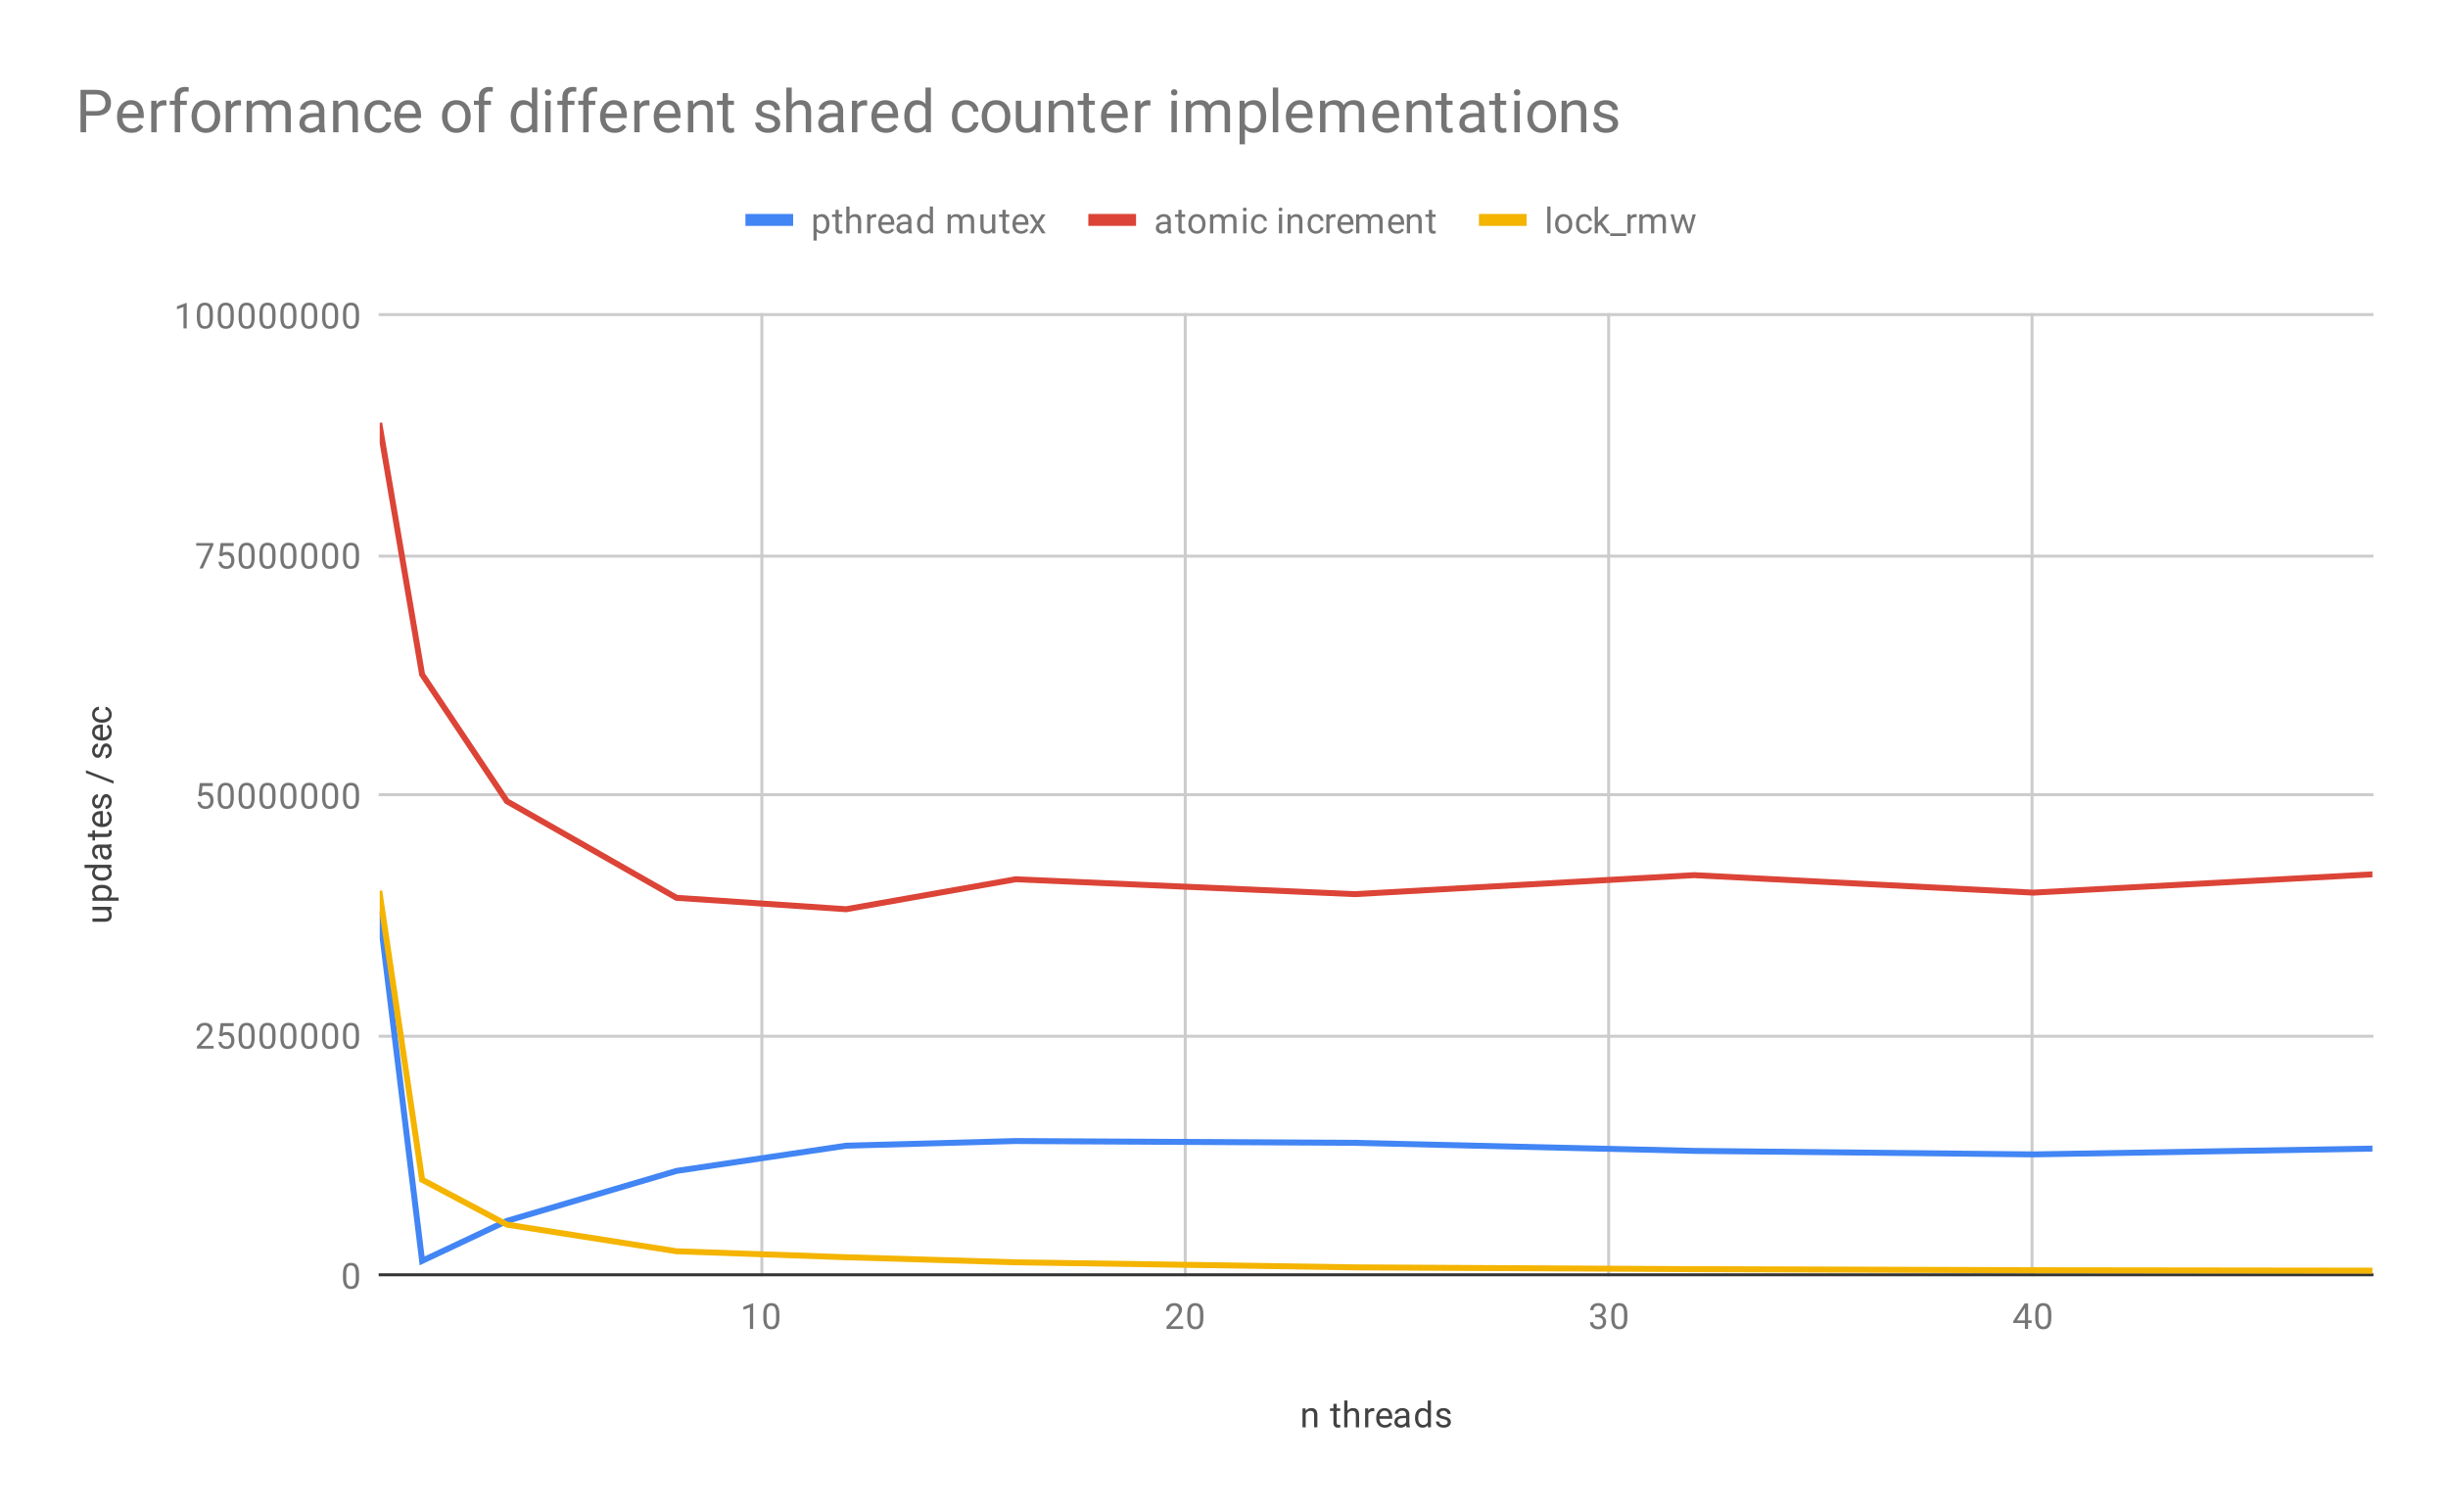 <svg version="1.1" viewBox="0.0 0.0 821.0 507.0" fill="none" stroke="none" stroke-linecap="square" stroke-miterlimit="10" width="821" height="507" xmlns:xlink="http://www.w3.org/1999/xlink" xmlns="http://www.w3.org/2000/svg"><path fill="#ffffff" d="M0 0L821.0 0L821.0 507.0L0 507.0L0 0Z" fill-rule="nonzero"/><path stroke="#cccccc" stroke-width="1.0" stroke-linecap="butt" d="M255.5 105.5L255.5 427.5" fill-rule="nonzero"/><path stroke="#cccccc" stroke-width="1.0" stroke-linecap="butt" d="M397.5 105.5L397.5 427.5" fill-rule="nonzero"/><path stroke="#cccccc" stroke-width="1.0" stroke-linecap="butt" d="M539.5 105.5L539.5 427.5" fill-rule="nonzero"/><path stroke="#cccccc" stroke-width="1.0" stroke-linecap="butt" d="M681.5 105.5L681.5 427.5" fill-rule="nonzero"/><path stroke="#333333" stroke-width="1.0" stroke-linecap="butt" d="M127.5 427.5L795.5 427.5" fill-rule="nonzero"/><path stroke="#cccccc" stroke-width="1.0" stroke-linecap="butt" d="M127.5 347.5L795.5 347.5" fill-rule="nonzero"/><path stroke="#cccccc" stroke-width="1.0" stroke-linecap="butt" d="M127.5 266.5L795.5 266.5" fill-rule="nonzero"/><path stroke="#cccccc" stroke-width="1.0" stroke-linecap="butt" d="M127.5 186.5L795.5 186.5" fill-rule="nonzero"/><path stroke="#cccccc" stroke-width="1.0" stroke-linecap="butt" d="M127.5 105.5L795.5 105.5" fill-rule="nonzero"/><clipPath id="id_0"><path d="M127.35 105.65L795.65 105.65L795.65 427.65L127.35 427.65L127.35 105.65Z" clip-rule="nonzero"/></clipPath><path stroke="#4285f4" stroke-width="2.0" stroke-linecap="butt" clip-path="url(#id_0)" d="M127.35 306.558L141.569 422.827L170.007 409.433L226.884 392.662L283.761 384.213L340.637 382.643L454.39 383.251L568.144 385.946L681.897 387.127L795.65 385.186" fill-rule="nonzero"/><path stroke="#db4437" stroke-width="2.0" stroke-linecap="butt" clip-path="url(#id_0)" d="M127.35 142.81L141.569 226.185L170.007 268.7L226.884 301.08L283.761 304.911L340.637 294.859L454.39 299.854L568.144 293.483L681.897 299.344L795.65 293.215" fill-rule="nonzero"/><path stroke="#f4b400" stroke-width="2.0" stroke-linecap="butt" clip-path="url(#id_0)" d="M127.35 299.706L141.569 395.617L170.007 410.678L226.884 419.612L283.761 421.616L340.637 423.312L454.39 425.008L568.144 425.614L681.897 425.973L795.65 426.11" fill-rule="nonzero"/><path fill="#000000" fill-opacity="0.0" clip-path="url(#id_0)" d="M130.35 306.558C130.35 308.215 129.007 309.558 127.35 309.558C125.693 309.558 124.35 308.215 124.35 306.558C124.35 304.901 125.693 303.558 127.35 303.558C129.007 303.558 130.35 304.901 130.35 306.558Z" fill-rule="nonzero"/><path fill="#000000" fill-opacity="0.0" clip-path="url(#id_0)" d="M144.569 422.827C144.569 424.484 143.226 425.827 141.569 425.827C139.912 425.827 138.569 424.484 138.569 422.827C138.569 421.17 139.912 419.827 141.569 419.827C143.226 419.827 144.569 421.17 144.569 422.827Z" fill-rule="nonzero"/><path fill="#000000" fill-opacity="0.0" clip-path="url(#id_0)" d="M173.007 409.433C173.007 411.09 171.664 412.433 170.007 412.433C168.351 412.433 167.007 411.09 167.007 409.433C167.007 407.776 168.351 406.433 170.007 406.433C171.664 406.433 173.007 407.776 173.007 409.433Z" fill-rule="nonzero"/><path fill="#000000" fill-opacity="0.0" clip-path="url(#id_0)" d="M229.884 392.662C229.884 394.319 228.541 395.662 226.884 395.662C225.227 395.662 223.884 394.319 223.884 392.662C223.884 391.005 225.227 389.662 226.884 389.662C228.541 389.662 229.884 391.005 229.884 392.662Z" fill-rule="nonzero"/><path fill="#000000" fill-opacity="0.0" clip-path="url(#id_0)" d="M286.761 384.213C286.761 385.87 285.417 387.213 283.761 387.213C282.104 387.213 280.761 385.87 280.761 384.213C280.761 382.556 282.104 381.213 283.761 381.213C285.417 381.213 286.761 382.556 286.761 384.213Z" fill-rule="nonzero"/><path fill="#000000" fill-opacity="0.0" clip-path="url(#id_0)" d="M343.637 382.643C343.637 384.299 342.294 385.643 340.637 385.643C338.98 385.643 337.637 384.299 337.637 382.643C337.637 380.986 338.98 379.643 340.637 379.643C342.294 379.643 343.637 380.986 343.637 382.643Z" fill-rule="nonzero"/><path fill="#000000" fill-opacity="0.0" clip-path="url(#id_0)" d="M457.39 383.251C457.39 384.907 456.047 386.251 454.39 386.251C452.734 386.251 451.39 384.907 451.39 383.251C451.39 381.594 452.734 380.251 454.39 380.251C456.047 380.251 457.39 381.594 457.39 383.251Z" fill-rule="nonzero"/><path fill="#000000" fill-opacity="0.0" clip-path="url(#id_0)" d="M571.144 385.946C571.144 387.602 569.801 388.946 568.144 388.946C566.487 388.946 565.144 387.602 565.144 385.946C565.144 384.289 566.487 382.946 568.144 382.946C569.801 382.946 571.144 384.289 571.144 385.946Z" fill-rule="nonzero"/><path fill="#000000" fill-opacity="0.0" clip-path="url(#id_0)" d="M684.897 387.127C684.897 388.784 683.554 390.127 681.897 390.127C680.24 390.127 678.897 388.784 678.897 387.127C678.897 385.471 680.24 384.127 681.897 384.127C683.554 384.127 684.897 385.471 684.897 387.127Z" fill-rule="nonzero"/><path fill="#000000" fill-opacity="0.0" clip-path="url(#id_0)" d="M798.65 385.186C798.65 386.842 797.307 388.186 795.65 388.186C793.993 388.186 792.65 386.842 792.65 385.186C792.65 383.529 793.993 382.186 795.65 382.186C797.307 382.186 798.65 383.529 798.65 385.186Z" fill-rule="nonzero"/><path fill="#000000" fill-opacity="0.0" clip-path="url(#id_0)" d="M130.35 142.81C130.35 144.467 129.007 145.81 127.35 145.81C125.693 145.81 124.35 144.467 124.35 142.81C124.35 141.153 125.693 139.81 127.35 139.81C129.007 139.81 130.35 141.153 130.35 142.81Z" fill-rule="nonzero"/><path fill="#000000" fill-opacity="0.0" clip-path="url(#id_0)" d="M144.569 226.185C144.569 227.842 143.226 229.185 141.569 229.185C139.912 229.185 138.569 227.842 138.569 226.185C138.569 224.528 139.912 223.185 141.569 223.185C143.226 223.185 144.569 224.528 144.569 226.185Z" fill-rule="nonzero"/><path fill="#000000" fill-opacity="0.0" clip-path="url(#id_0)" d="M173.007 268.7C173.007 270.357 171.664 271.7 170.007 271.7C168.351 271.7 167.007 270.357 167.007 268.7C167.007 267.043 168.351 265.7 170.007 265.7C171.664 265.7 173.007 267.043 173.007 268.7Z" fill-rule="nonzero"/><path fill="#000000" fill-opacity="0.0" clip-path="url(#id_0)" d="M229.884 301.08C229.884 302.737 228.541 304.08 226.884 304.08C225.227 304.08 223.884 302.737 223.884 301.08C223.884 299.423 225.227 298.08 226.884 298.08C228.541 298.08 229.884 299.423 229.884 301.08Z" fill-rule="nonzero"/><path fill="#000000" fill-opacity="0.0" clip-path="url(#id_0)" d="M286.761 304.911C286.761 306.568 285.417 307.911 283.761 307.911C282.104 307.911 280.761 306.568 280.761 304.911C280.761 303.254 282.104 301.911 283.761 301.911C285.417 301.911 286.761 303.254 286.761 304.911Z" fill-rule="nonzero"/><path fill="#000000" fill-opacity="0.0" clip-path="url(#id_0)" d="M343.637 294.859C343.637 296.516 342.294 297.859 340.637 297.859C338.98 297.859 337.637 296.516 337.637 294.859C337.637 293.202 338.98 291.859 340.637 291.859C342.294 291.859 343.637 293.202 343.637 294.859Z" fill-rule="nonzero"/><path fill="#000000" fill-opacity="0.0" clip-path="url(#id_0)" d="M457.39 299.854C457.39 301.511 456.047 302.854 454.39 302.854C452.734 302.854 451.39 301.511 451.39 299.854C451.39 298.197 452.734 296.854 454.39 296.854C456.047 296.854 457.39 298.197 457.39 299.854Z" fill-rule="nonzero"/><path fill="#000000" fill-opacity="0.0" clip-path="url(#id_0)" d="M571.144 293.483C571.144 295.14 569.801 296.483 568.144 296.483C566.487 296.483 565.144 295.14 565.144 293.483C565.144 291.826 566.487 290.483 568.144 290.483C569.801 290.483 571.144 291.826 571.144 293.483Z" fill-rule="nonzero"/><path fill="#000000" fill-opacity="0.0" clip-path="url(#id_0)" d="M684.897 299.344C684.897 301.001 683.554 302.344 681.897 302.344C680.24 302.344 678.897 301.001 678.897 299.344C678.897 297.687 680.24 296.344 681.897 296.344C683.554 296.344 684.897 297.687 684.897 299.344Z" fill-rule="nonzero"/><path fill="#000000" fill-opacity="0.0" clip-path="url(#id_0)" d="M798.65 293.215C798.65 294.872 797.307 296.215 795.65 296.215C793.993 296.215 792.65 294.872 792.65 293.215C792.65 291.558 793.993 290.215 795.65 290.215C797.307 290.215 798.65 291.558 798.65 293.215Z" fill-rule="nonzero"/><path fill="#000000" fill-opacity="0.0" clip-path="url(#id_0)" d="M130.35 299.706C130.35 301.363 129.007 302.706 127.35 302.706C125.693 302.706 124.35 301.363 124.35 299.706C124.35 298.05 125.693 296.706 127.35 296.706C129.007 296.706 130.35 298.05 130.35 299.706Z" fill-rule="nonzero"/><path fill="#000000" fill-opacity="0.0" clip-path="url(#id_0)" d="M144.569 395.617C144.569 397.274 143.226 398.617 141.569 398.617C139.912 398.617 138.569 397.274 138.569 395.617C138.569 393.961 139.912 392.617 141.569 392.617C143.226 392.617 144.569 393.961 144.569 395.617Z" fill-rule="nonzero"/><path fill="#000000" fill-opacity="0.0" clip-path="url(#id_0)" d="M173.007 410.678C173.007 412.335 171.664 413.678 170.007 413.678C168.351 413.678 167.007 412.335 167.007 410.678C167.007 409.021 168.351 407.678 170.007 407.678C171.664 407.678 173.007 409.021 173.007 410.678Z" fill-rule="nonzero"/><path fill="#000000" fill-opacity="0.0" clip-path="url(#id_0)" d="M229.884 419.612C229.884 421.269 228.541 422.612 226.884 422.612C225.227 422.612 223.884 421.269 223.884 419.612C223.884 417.955 225.227 416.612 226.884 416.612C228.541 416.612 229.884 417.955 229.884 419.612Z" fill-rule="nonzero"/><path fill="#000000" fill-opacity="0.0" clip-path="url(#id_0)" d="M286.761 421.616C286.761 423.273 285.417 424.616 283.761 424.616C282.104 424.616 280.761 423.273 280.761 421.616C280.761 419.959 282.104 418.616 283.761 418.616C285.417 418.616 286.761 419.959 286.761 421.616Z" fill-rule="nonzero"/><path fill="#000000" fill-opacity="0.0" clip-path="url(#id_0)" d="M343.637 423.312C343.637 424.968 342.294 426.312 340.637 426.312C338.98 426.312 337.637 424.968 337.637 423.312C337.637 421.655 338.98 420.312 340.637 420.312C342.294 420.312 343.637 421.655 343.637 423.312Z" fill-rule="nonzero"/><path fill="#000000" fill-opacity="0.0" clip-path="url(#id_0)" d="M457.39 425.008C457.39 426.665 456.047 428.008 454.39 428.008C452.734 428.008 451.39 426.665 451.39 425.008C451.39 423.351 452.734 422.008 454.39 422.008C456.047 422.008 457.39 423.351 457.39 425.008Z" fill-rule="nonzero"/><path fill="#000000" fill-opacity="0.0" clip-path="url(#id_0)" d="M571.144 425.614C571.144 427.271 569.801 428.614 568.144 428.614C566.487 428.614 565.144 427.271 565.144 425.614C565.144 423.957 566.487 422.614 568.144 422.614C569.801 422.614 571.144 423.957 571.144 425.614Z" fill-rule="nonzero"/><path fill="#000000" fill-opacity="0.0" clip-path="url(#id_0)" d="M684.897 425.973C684.897 427.63 683.554 428.973 681.897 428.973C680.24 428.973 678.897 427.63 678.897 425.973C678.897 424.316 680.24 422.973 681.897 422.973C683.554 422.973 684.897 424.316 684.897 425.973Z" fill-rule="nonzero"/><path fill="#000000" fill-opacity="0.0" clip-path="url(#id_0)" d="M798.65 426.11C798.65 427.767 797.307 429.11 795.65 429.11C793.993 429.11 792.65 427.767 792.65 426.11C792.65 424.454 793.993 423.11 795.65 423.11C797.307 423.11 798.65 424.454 798.65 426.11Z" fill-rule="nonzero"/><path fill="#424242" d="M437.844 472.306L437.875 473.103Q438.609 472.197 439.781 472.197Q441.797 472.197 441.812 474.462L441.812 478.65L440.719 478.65L440.719 474.447Q440.719 473.775 440.406 473.447Q440.109 473.119 439.453 473.119Q438.922 473.119 438.516 473.4Q438.125 473.681 437.906 474.134L437.906 478.65L436.828 478.65L436.828 472.306L437.844 472.306ZM448.297 470.775L448.297 472.306L449.469 472.306L449.469 473.15L448.297 473.15L448.297 477.072Q448.297 477.462 448.453 477.65Q448.609 477.837 448.984 477.837Q449.172 477.837 449.5 477.775L449.5 478.65Q449.078 478.775 448.672 478.775Q447.953 478.775 447.578 478.337Q447.203 477.884 447.203 477.072L447.203 473.15L446.047 473.15L446.047 472.306L447.203 472.306L447.203 470.775L448.297 470.775ZM451.906 473.072Q452.625 472.197 453.781 472.197Q455.797 472.197 455.812 474.462L455.812 478.65L454.719 478.65L454.719 474.447Q454.719 473.775 454.406 473.447Q454.109 473.119 453.453 473.119Q452.922 473.119 452.516 473.4Q452.125 473.681 451.906 474.134L451.906 478.65L450.828 478.65L450.828 469.65L451.906 469.65L451.906 473.072ZM460.891 473.275Q460.641 473.244 460.359 473.244Q459.281 473.244 458.906 474.15L458.906 478.65L457.828 478.65L457.828 472.306L458.875 472.306L458.891 473.041Q459.422 472.197 460.406 472.197Q460.719 472.197 460.891 472.275L460.891 473.275ZM464.453 478.775Q463.156 478.775 462.344 477.931Q461.547 477.072 461.547 475.65L461.547 475.462Q461.547 474.509 461.906 473.775Q462.266 473.025 462.906 472.619Q463.562 472.197 464.312 472.197Q465.547 472.197 466.234 473.009Q466.922 473.822 466.922 475.337L466.922 475.791L462.625 475.791Q462.656 476.728 463.172 477.306Q463.703 477.884 464.516 477.884Q465.078 477.884 465.469 477.65Q465.875 477.416 466.188 477.025L466.844 477.541Q466.047 478.775 464.453 478.775ZM464.312 473.087Q463.656 473.087 463.203 473.572Q462.766 474.041 462.672 474.9L465.844 474.9L465.844 474.822Q465.797 473.994 465.391 473.541Q465.0 473.087 464.312 473.087ZM471.734 478.65Q471.641 478.462 471.578 477.978Q470.828 478.775 469.781 478.775Q468.844 478.775 468.234 478.244Q467.641 477.712 467.641 476.884Q467.641 475.9 468.391 475.353Q469.141 474.806 470.516 474.806L471.562 474.806L471.562 474.306Q471.562 473.744 471.219 473.416Q470.891 473.072 470.219 473.072Q469.641 473.072 469.25 473.369Q468.859 473.65 468.859 474.072L467.766 474.072Q467.766 473.587 468.094 473.15Q468.438 472.712 469.016 472.462Q469.594 472.197 470.281 472.197Q471.391 472.197 472.0 472.744Q472.625 473.291 472.656 474.244L472.656 477.166Q472.656 478.041 472.875 478.556L472.875 478.65L471.734 478.65ZM469.938 477.822Q470.453 477.822 470.906 477.556Q471.359 477.291 471.562 476.869L471.562 475.572L470.719 475.572Q468.719 475.572 468.719 476.744Q468.719 477.244 469.062 477.541Q469.406 477.822 469.938 477.822ZM474.562 475.431Q474.562 473.962 475.25 473.087Q475.938 472.197 477.062 472.197Q478.172 472.197 478.828 472.947L478.828 469.65L479.906 469.65L479.906 478.65L478.906 478.65L478.859 477.962Q478.203 478.775 477.047 478.775Q475.953 478.775 475.25 477.869Q474.562 476.962 474.562 475.509L474.562 475.431ZM475.641 475.556Q475.641 476.634 476.078 477.244Q476.531 477.853 477.312 477.853Q478.344 477.853 478.828 476.916L478.828 474.009Q478.344 473.119 477.328 473.119Q476.531 473.119 476.078 473.728Q475.641 474.337 475.641 475.556ZM485.516 476.962Q485.516 476.525 485.172 476.291Q484.844 476.041 484.016 475.869Q483.203 475.697 482.719 475.447Q482.234 475.197 482.0 474.869Q481.781 474.525 481.781 474.056Q481.781 473.275 482.438 472.744Q483.094 472.197 484.125 472.197Q485.203 472.197 485.859 472.759Q486.531 473.306 486.531 474.166L485.453 474.166Q485.453 473.728 485.062 473.416Q484.688 473.087 484.125 473.087Q483.531 473.087 483.188 473.353Q482.859 473.603 482.859 474.009Q482.859 474.4 483.172 474.603Q483.484 474.806 484.297 474.994Q485.109 475.166 485.609 475.416Q486.109 475.666 486.344 476.025Q486.594 476.384 486.594 476.884Q486.594 477.744 485.906 478.259Q485.234 478.775 484.156 478.775Q483.391 478.775 482.797 478.509Q482.219 478.228 481.891 477.744Q481.562 477.259 481.562 476.697L482.641 476.697Q482.672 477.244 483.078 477.572Q483.484 477.884 484.156 477.884Q484.766 477.884 485.141 477.634Q485.516 477.384 485.516 476.962Z" fill-rule="nonzero"/><path fill="#424242" d="M36.725 305.166Q37.475 305.791 37.475 307.025Q37.475 308.041 36.881 308.572Q36.287 309.103 35.131 309.103L31.006 309.103L31.006 308.025L35.1 308.025Q36.553 308.025 36.553 306.853Q36.553 305.603 35.616 305.197L31.006 305.197L31.006 304.103L37.35 304.103L37.35 305.134L36.725 305.166ZM34.256 296.728Q35.694 296.728 36.584 297.384Q37.475 298.041 37.475 299.181Q37.475 300.337 36.741 300.994L39.787 300.994L39.787 302.072L31.006 302.072L31.006 301.087L31.709 301.041Q30.897 300.369 30.897 299.197Q30.897 298.056 31.756 297.4Q32.616 296.728 34.147 296.728L34.256 296.728ZM34.131 297.806Q33.053 297.806 32.444 298.275Q31.819 298.728 31.819 299.525Q31.819 300.509 32.678 300.994L35.709 300.994Q36.584 300.509 36.584 299.509Q36.584 298.728 35.975 298.275Q35.35 297.806 34.131 297.806ZM34.131 295.337Q32.662 295.337 31.787 294.65Q30.897 293.962 30.897 292.837Q30.897 291.728 31.647 291.072L28.35 291.072L28.35 289.994L37.35 289.994L37.35 290.994L36.662 291.041Q37.475 291.697 37.475 292.853Q37.475 293.947 36.569 294.65Q35.662 295.337 34.209 295.337L34.131 295.337ZM34.256 294.259Q35.334 294.259 35.944 293.822Q36.553 293.369 36.553 292.587Q36.553 291.556 35.616 291.072L32.709 291.072Q31.819 291.556 31.819 292.572Q31.819 293.369 32.428 293.822Q33.037 294.259 34.256 294.259ZM37.35 284.166Q37.162 284.259 36.678 284.322Q37.475 285.072 37.475 286.119Q37.475 287.056 36.944 287.666Q36.412 288.259 35.584 288.259Q34.6 288.259 34.053 287.509Q33.506 286.759 33.506 285.384L33.506 284.337L33.006 284.337Q32.444 284.337 32.116 284.681Q31.772 285.009 31.772 285.681Q31.772 286.259 32.069 286.65Q32.35 287.041 32.772 287.041L32.772 288.134Q32.287 288.134 31.85 287.806Q31.412 287.462 31.162 286.884Q30.897 286.306 30.897 285.619Q30.897 284.509 31.444 283.9Q31.991 283.275 32.944 283.244L35.866 283.244Q36.741 283.244 37.256 283.025L37.35 283.025L37.35 284.166ZM36.522 285.962Q36.522 285.447 36.256 284.994Q35.991 284.541 35.569 284.337L34.272 284.337L34.272 285.181Q34.272 287.181 35.444 287.181Q35.944 287.181 36.241 286.837Q36.522 286.494 36.522 285.962ZM29.475 279.603L31.006 279.603L31.006 278.431L31.85 278.431L31.85 279.603L35.772 279.603Q36.162 279.603 36.35 279.447Q36.537 279.291 36.537 278.916Q36.537 278.728 36.475 278.4L37.35 278.4Q37.475 278.822 37.475 279.228Q37.475 279.947 37.037 280.322Q36.584 280.697 35.772 280.697L31.85 280.697L31.85 281.853L31.006 281.853L31.006 280.697L29.475 280.697L29.475 279.603ZM37.475 274.447Q37.475 275.744 36.631 276.556Q35.772 277.353 34.35 277.353L34.162 277.353Q33.209 277.353 32.475 276.994Q31.725 276.634 31.319 275.994Q30.897 275.337 30.897 274.587Q30.897 273.353 31.709 272.666Q32.522 271.978 34.037 271.978L34.491 271.978L34.491 276.275Q35.428 276.244 36.006 275.728Q36.584 275.197 36.584 274.384Q36.584 273.822 36.35 273.431Q36.116 273.025 35.725 272.712L36.241 272.056Q37.475 272.853 37.475 274.447ZM31.787 274.587Q31.787 275.244 32.272 275.697Q32.741 276.134 33.6 276.228L33.6 273.056L33.522 273.056Q32.694 273.103 32.241 273.509Q31.787 273.9 31.787 274.587ZM35.662 267.384Q35.225 267.384 34.991 267.728Q34.741 268.056 34.569 268.884Q34.397 269.697 34.147 270.181Q33.897 270.666 33.569 270.9Q33.225 271.119 32.756 271.119Q31.975 271.119 31.444 270.462Q30.897 269.806 30.897 268.775Q30.897 267.697 31.459 267.041Q32.006 266.369 32.866 266.369L32.866 267.447Q32.428 267.447 32.116 267.837Q31.787 268.212 31.787 268.775Q31.787 269.369 32.053 269.712Q32.303 270.041 32.709 270.041Q33.1 270.041 33.303 269.728Q33.506 269.416 33.694 268.603Q33.866 267.791 34.116 267.291Q34.366 266.791 34.725 266.556Q35.084 266.306 35.584 266.306Q36.444 266.306 36.959 266.994Q37.475 267.666 37.475 268.744Q37.475 269.509 37.209 270.103Q36.928 270.681 36.444 271.009Q35.959 271.337 35.397 271.337L35.397 270.259Q35.944 270.228 36.272 269.822Q36.584 269.416 36.584 268.744Q36.584 268.134 36.334 267.759Q36.084 267.384 35.662 267.384ZM38.084 261.869L38.084 262.791L28.819 259.228L28.819 258.306L38.084 261.869ZM35.662 250.384Q35.225 250.384 34.991 250.728Q34.741 251.056 34.569 251.884Q34.397 252.697 34.147 253.181Q33.897 253.666 33.569 253.9Q33.225 254.119 32.756 254.119Q31.975 254.119 31.444 253.463Q30.897 252.806 30.897 251.775Q30.897 250.697 31.459 250.041Q32.006 249.369 32.866 249.369L32.866 250.447Q32.428 250.447 32.116 250.838Q31.787 251.213 31.787 251.775Q31.787 252.369 32.053 252.713Q32.303 253.041 32.709 253.041Q33.1 253.041 33.303 252.728Q33.506 252.416 33.694 251.603Q33.866 250.791 34.116 250.291Q34.366 249.791 34.725 249.556Q35.084 249.306 35.584 249.306Q36.444 249.306 36.959 249.994Q37.475 250.666 37.475 251.744Q37.475 252.509 37.209 253.103Q36.928 253.681 36.444 254.009Q35.959 254.338 35.397 254.338L35.397 253.259Q35.944 253.228 36.272 252.822Q36.584 252.416 36.584 251.744Q36.584 251.134 36.334 250.759Q36.084 250.384 35.662 250.384ZM37.475 245.447Q37.475 246.744 36.631 247.556Q35.772 248.353 34.35 248.353L34.162 248.353Q33.209 248.353 32.475 247.994Q31.725 247.634 31.319 246.994Q30.897 246.338 30.897 245.588Q30.897 244.353 31.709 243.666Q32.522 242.978 34.037 242.978L34.491 242.978L34.491 247.275Q35.428 247.244 36.006 246.728Q36.584 246.197 36.584 245.384Q36.584 244.822 36.35 244.431Q36.116 244.025 35.725 243.713L36.241 243.056Q37.475 243.853 37.475 245.447ZM31.787 245.588Q31.787 246.244 32.272 246.697Q32.741 247.134 33.6 247.228L33.6 244.056L33.522 244.056Q32.694 244.103 32.241 244.509Q31.787 244.9 31.787 245.588ZM36.584 239.541Q36.584 238.963 36.241 238.525Q35.881 238.088 35.35 238.041L35.35 237.009Q35.897 237.041 36.397 237.4Q36.881 237.744 37.178 238.322Q37.475 238.884 37.475 239.541Q37.475 240.838 36.616 241.603Q35.741 242.353 34.241 242.353L34.053 242.353Q33.131 242.353 32.412 242.025Q31.694 241.681 31.303 241.056Q30.897 240.416 30.897 239.541Q30.897 238.478 31.537 237.775Q32.162 237.056 33.194 237.009L33.194 238.041Q32.569 238.088 32.178 238.509Q31.787 238.931 31.787 239.541Q31.787 240.369 32.381 240.822Q32.975 241.275 34.1 241.275L34.303 241.275Q35.397 241.275 35.991 240.822Q36.584 240.369 36.584 239.541Z" fill-rule="nonzero"/><path fill="#757575" d="M120.412 428.509Q120.412 430.416 119.756 431.353Q119.116 432.275 117.725 432.275Q116.366 432.275 115.709 431.369Q115.053 430.462 115.022 428.65L115.022 427.212Q115.022 425.322 115.662 424.416Q116.319 423.494 117.709 423.494Q119.084 423.494 119.741 424.384Q120.397 425.259 120.412 427.103L120.412 428.509ZM119.319 427.025Q119.319 425.65 118.928 425.025Q118.553 424.384 117.709 424.384Q116.881 424.384 116.491 425.025Q116.116 425.65 116.116 426.947L116.116 428.681Q116.116 430.056 116.506 430.728Q116.912 431.384 117.725 431.384Q118.522 431.384 118.912 430.759Q119.303 430.134 119.319 428.806L119.319 427.025Z" fill-rule="nonzero"/><path fill="#757575" d="M71.647 351.65L66.053 351.65L66.053 350.869L69.006 347.587Q69.662 346.837 69.912 346.384Q70.162 345.916 70.162 345.416Q70.162 344.744 69.756 344.322Q69.366 343.884 68.678 343.884Q67.881 343.884 67.428 344.353Q66.975 344.806 66.975 345.634L65.897 345.634Q65.897 344.447 66.647 343.728Q67.412 342.994 68.678 342.994Q69.881 342.994 70.569 343.619Q71.256 344.244 71.256 345.291Q71.256 346.541 69.647 348.291L67.366 350.759L71.647 350.759L71.647 351.65ZM73.553 347.369L73.991 343.119L78.366 343.119L78.366 344.119L74.912 344.119L74.647 346.447Q75.287 346.072 76.084 346.072Q77.241 346.072 77.928 346.853Q78.616 347.619 78.616 348.931Q78.616 350.244 77.897 351.009Q77.194 351.775 75.912 351.775Q74.787 351.775 74.069 351.15Q73.35 350.509 73.256 349.4L74.272 349.4Q74.381 350.134 74.803 350.509Q75.225 350.884 75.912 350.884Q76.662 350.884 77.1 350.369Q77.537 349.853 77.537 348.947Q77.537 348.087 77.069 347.572Q76.6 347.056 75.819 347.056Q75.116 347.056 74.709 347.353L74.428 347.587L73.553 347.369ZM85.412 348.009Q85.412 349.916 84.756 350.853Q84.116 351.775 82.725 351.775Q81.366 351.775 80.709 350.869Q80.053 349.962 80.022 348.15L80.022 346.712Q80.022 344.822 80.662 343.916Q81.319 342.994 82.709 342.994Q84.084 342.994 84.741 343.884Q85.397 344.759 85.412 346.603L85.412 348.009ZM84.319 346.525Q84.319 345.15 83.928 344.525Q83.553 343.884 82.709 343.884Q81.881 343.884 81.491 344.525Q81.116 345.15 81.116 346.447L81.116 348.181Q81.116 349.556 81.506 350.228Q81.912 350.884 82.725 350.884Q83.522 350.884 83.912 350.259Q84.303 349.634 84.319 348.306L84.319 346.525ZM92.412 348.009Q92.412 349.916 91.756 350.853Q91.116 351.775 89.725 351.775Q88.366 351.775 87.709 350.869Q87.053 349.962 87.022 348.15L87.022 346.712Q87.022 344.822 87.662 343.916Q88.319 342.994 89.709 342.994Q91.084 342.994 91.741 343.884Q92.397 344.759 92.412 346.603L92.412 348.009ZM91.319 346.525Q91.319 345.15 90.928 344.525Q90.553 343.884 89.709 343.884Q88.881 343.884 88.491 344.525Q88.116 345.15 88.116 346.447L88.116 348.181Q88.116 349.556 88.506 350.228Q88.912 350.884 89.725 350.884Q90.522 350.884 90.912 350.259Q91.303 349.634 91.319 348.306L91.319 346.525ZM99.412 348.009Q99.412 349.916 98.756 350.853Q98.116 351.775 96.725 351.775Q95.366 351.775 94.709 350.869Q94.053 349.962 94.022 348.15L94.022 346.712Q94.022 344.822 94.662 343.916Q95.319 342.994 96.709 342.994Q98.084 342.994 98.741 343.884Q99.397 344.759 99.412 346.603L99.412 348.009ZM98.319 346.525Q98.319 345.15 97.928 344.525Q97.553 343.884 96.709 343.884Q95.881 343.884 95.491 344.525Q95.116 345.15 95.116 346.447L95.116 348.181Q95.116 349.556 95.506 350.228Q95.912 350.884 96.725 350.884Q97.522 350.884 97.912 350.259Q98.303 349.634 98.319 348.306L98.319 346.525ZM106.412 348.009Q106.412 349.916 105.756 350.853Q105.116 351.775 103.725 351.775Q102.366 351.775 101.709 350.869Q101.053 349.962 101.022 348.15L101.022 346.712Q101.022 344.822 101.662 343.916Q102.319 342.994 103.709 342.994Q105.084 342.994 105.741 343.884Q106.397 344.759 106.412 346.603L106.412 348.009ZM105.319 346.525Q105.319 345.15 104.928 344.525Q104.553 343.884 103.709 343.884Q102.881 343.884 102.491 344.525Q102.116 345.15 102.116 346.447L102.116 348.181Q102.116 349.556 102.506 350.228Q102.912 350.884 103.725 350.884Q104.522 350.884 104.912 350.259Q105.303 349.634 105.319 348.306L105.319 346.525ZM113.412 348.009Q113.412 349.916 112.756 350.853Q112.116 351.775 110.725 351.775Q109.366 351.775 108.709 350.869Q108.053 349.962 108.022 348.15L108.022 346.712Q108.022 344.822 108.662 343.916Q109.319 342.994 110.709 342.994Q112.084 342.994 112.741 343.884Q113.397 344.759 113.412 346.603L113.412 348.009ZM112.319 346.525Q112.319 345.15 111.928 344.525Q111.553 343.884 110.709 343.884Q109.881 343.884 109.491 344.525Q109.116 345.15 109.116 346.447L109.116 348.181Q109.116 349.556 109.506 350.228Q109.912 350.884 110.725 350.884Q111.522 350.884 111.912 350.259Q112.303 349.634 112.319 348.306L112.319 346.525ZM120.412 348.009Q120.412 349.916 119.756 350.853Q119.116 351.775 117.725 351.775Q116.366 351.775 115.709 350.869Q115.053 349.962 115.022 348.15L115.022 346.712Q115.022 344.822 115.662 343.916Q116.319 342.994 117.709 342.994Q119.084 342.994 119.741 343.884Q120.397 344.759 120.412 346.603L120.412 348.009ZM119.319 346.525Q119.319 345.15 118.928 344.525Q118.553 343.884 117.709 343.884Q116.881 343.884 116.491 344.525Q116.116 345.15 116.116 346.447L116.116 348.181Q116.116 349.556 116.506 350.228Q116.912 350.884 117.725 350.884Q118.522 350.884 118.912 350.259Q119.303 349.634 119.319 348.306L119.319 346.525Z" fill-rule="nonzero"/><path fill="#757575" d="M66.553 266.869L66.991 262.619L71.366 262.619L71.366 263.619L67.912 263.619L67.647 265.947Q68.287 265.572 69.084 265.572Q70.241 265.572 70.928 266.353Q71.616 267.119 71.616 268.431Q71.616 269.744 70.897 270.509Q70.194 271.275 68.912 271.275Q67.787 271.275 67.069 270.65Q66.35 270.009 66.256 268.9L67.272 268.9Q67.381 269.634 67.803 270.009Q68.225 270.384 68.912 270.384Q69.662 270.384 70.1 269.869Q70.537 269.353 70.537 268.447Q70.537 267.587 70.069 267.072Q69.6 266.556 68.819 266.556Q68.116 266.556 67.709 266.853L67.428 267.087L66.553 266.869ZM78.412 267.509Q78.412 269.416 77.756 270.353Q77.116 271.275 75.725 271.275Q74.366 271.275 73.709 270.369Q73.053 269.462 73.022 267.65L73.022 266.212Q73.022 264.322 73.662 263.416Q74.319 262.494 75.709 262.494Q77.084 262.494 77.741 263.384Q78.397 264.259 78.412 266.103L78.412 267.509ZM77.319 266.025Q77.319 264.65 76.928 264.025Q76.553 263.384 75.709 263.384Q74.881 263.384 74.491 264.025Q74.116 264.65 74.116 265.947L74.116 267.681Q74.116 269.056 74.506 269.728Q74.912 270.384 75.725 270.384Q76.522 270.384 76.912 269.759Q77.303 269.134 77.319 267.806L77.319 266.025ZM85.412 267.509Q85.412 269.416 84.756 270.353Q84.116 271.275 82.725 271.275Q81.366 271.275 80.709 270.369Q80.053 269.462 80.022 267.65L80.022 266.212Q80.022 264.322 80.662 263.416Q81.319 262.494 82.709 262.494Q84.084 262.494 84.741 263.384Q85.397 264.259 85.412 266.103L85.412 267.509ZM84.319 266.025Q84.319 264.65 83.928 264.025Q83.553 263.384 82.709 263.384Q81.881 263.384 81.491 264.025Q81.116 264.65 81.116 265.947L81.116 267.681Q81.116 269.056 81.506 269.728Q81.912 270.384 82.725 270.384Q83.522 270.384 83.912 269.759Q84.303 269.134 84.319 267.806L84.319 266.025ZM92.412 267.509Q92.412 269.416 91.756 270.353Q91.116 271.275 89.725 271.275Q88.366 271.275 87.709 270.369Q87.053 269.462 87.022 267.65L87.022 266.212Q87.022 264.322 87.662 263.416Q88.319 262.494 89.709 262.494Q91.084 262.494 91.741 263.384Q92.397 264.259 92.412 266.103L92.412 267.509ZM91.319 266.025Q91.319 264.65 90.928 264.025Q90.553 263.384 89.709 263.384Q88.881 263.384 88.491 264.025Q88.116 264.65 88.116 265.947L88.116 267.681Q88.116 269.056 88.506 269.728Q88.912 270.384 89.725 270.384Q90.522 270.384 90.912 269.759Q91.303 269.134 91.319 267.806L91.319 266.025ZM99.412 267.509Q99.412 269.416 98.756 270.353Q98.116 271.275 96.725 271.275Q95.366 271.275 94.709 270.369Q94.053 269.462 94.022 267.65L94.022 266.212Q94.022 264.322 94.662 263.416Q95.319 262.494 96.709 262.494Q98.084 262.494 98.741 263.384Q99.397 264.259 99.412 266.103L99.412 267.509ZM98.319 266.025Q98.319 264.65 97.928 264.025Q97.553 263.384 96.709 263.384Q95.881 263.384 95.491 264.025Q95.116 264.65 95.116 265.947L95.116 267.681Q95.116 269.056 95.506 269.728Q95.912 270.384 96.725 270.384Q97.522 270.384 97.912 269.759Q98.303 269.134 98.319 267.806L98.319 266.025ZM106.412 267.509Q106.412 269.416 105.756 270.353Q105.116 271.275 103.725 271.275Q102.366 271.275 101.709 270.369Q101.053 269.462 101.022 267.65L101.022 266.212Q101.022 264.322 101.662 263.416Q102.319 262.494 103.709 262.494Q105.084 262.494 105.741 263.384Q106.397 264.259 106.412 266.103L106.412 267.509ZM105.319 266.025Q105.319 264.65 104.928 264.025Q104.553 263.384 103.709 263.384Q102.881 263.384 102.491 264.025Q102.116 264.65 102.116 265.947L102.116 267.681Q102.116 269.056 102.506 269.728Q102.912 270.384 103.725 270.384Q104.522 270.384 104.912 269.759Q105.303 269.134 105.319 267.806L105.319 266.025ZM113.412 267.509Q113.412 269.416 112.756 270.353Q112.116 271.275 110.725 271.275Q109.366 271.275 108.709 270.369Q108.053 269.462 108.022 267.65L108.022 266.212Q108.022 264.322 108.662 263.416Q109.319 262.494 110.709 262.494Q112.084 262.494 112.741 263.384Q113.397 264.259 113.412 266.103L113.412 267.509ZM112.319 266.025Q112.319 264.65 111.928 264.025Q111.553 263.384 110.709 263.384Q109.881 263.384 109.491 264.025Q109.116 264.65 109.116 265.947L109.116 267.681Q109.116 269.056 109.506 269.728Q109.912 270.384 110.725 270.384Q111.522 270.384 111.912 269.759Q112.303 269.134 112.319 267.806L112.319 266.025ZM120.412 267.509Q120.412 269.416 119.756 270.353Q119.116 271.275 117.725 271.275Q116.366 271.275 115.709 270.369Q115.053 269.462 115.022 267.65L115.022 266.212Q115.022 264.322 115.662 263.416Q116.319 262.494 117.709 262.494Q119.084 262.494 119.741 263.384Q120.397 264.259 120.412 266.103L120.412 267.509ZM119.319 266.025Q119.319 264.65 118.928 264.025Q118.553 263.384 117.709 263.384Q116.881 263.384 116.491 264.025Q116.116 264.65 116.116 265.947L116.116 267.681Q116.116 269.056 116.506 269.728Q116.912 270.384 117.725 270.384Q118.522 270.384 118.912 269.759Q119.303 269.134 119.319 267.806L119.319 266.025Z" fill-rule="nonzero"/><path fill="#757575" d="M71.569 182.728L68.037 190.65L66.897 190.65L70.412 183.009L65.803 183.009L65.803 182.119L71.569 182.119L71.569 182.728ZM73.553 186.369L73.991 182.119L78.366 182.119L78.366 183.119L74.912 183.119L74.647 185.447Q75.287 185.072 76.084 185.072Q77.241 185.072 77.928 185.853Q78.616 186.619 78.616 187.931Q78.616 189.244 77.897 190.009Q77.194 190.775 75.912 190.775Q74.787 190.775 74.069 190.15Q73.35 189.509 73.256 188.4L74.272 188.4Q74.381 189.134 74.803 189.509Q75.225 189.884 75.912 189.884Q76.662 189.884 77.1 189.369Q77.537 188.853 77.537 187.947Q77.537 187.088 77.069 186.572Q76.6 186.056 75.819 186.056Q75.116 186.056 74.709 186.353L74.428 186.588L73.553 186.369ZM85.412 187.009Q85.412 188.916 84.756 189.853Q84.116 190.775 82.725 190.775Q81.366 190.775 80.709 189.869Q80.053 188.963 80.022 187.15L80.022 185.713Q80.022 183.822 80.662 182.916Q81.319 181.994 82.709 181.994Q84.084 181.994 84.741 182.884Q85.397 183.759 85.412 185.603L85.412 187.009ZM84.319 185.525Q84.319 184.15 83.928 183.525Q83.553 182.884 82.709 182.884Q81.881 182.884 81.491 183.525Q81.116 184.15 81.116 185.447L81.116 187.181Q81.116 188.556 81.506 189.228Q81.912 189.884 82.725 189.884Q83.522 189.884 83.912 189.259Q84.303 188.634 84.319 187.306L84.319 185.525ZM92.412 187.009Q92.412 188.916 91.756 189.853Q91.116 190.775 89.725 190.775Q88.366 190.775 87.709 189.869Q87.053 188.963 87.022 187.15L87.022 185.713Q87.022 183.822 87.662 182.916Q88.319 181.994 89.709 181.994Q91.084 181.994 91.741 182.884Q92.397 183.759 92.412 185.603L92.412 187.009ZM91.319 185.525Q91.319 184.15 90.928 183.525Q90.553 182.884 89.709 182.884Q88.881 182.884 88.491 183.525Q88.116 184.15 88.116 185.447L88.116 187.181Q88.116 188.556 88.506 189.228Q88.912 189.884 89.725 189.884Q90.522 189.884 90.912 189.259Q91.303 188.634 91.319 187.306L91.319 185.525ZM99.412 187.009Q99.412 188.916 98.756 189.853Q98.116 190.775 96.725 190.775Q95.366 190.775 94.709 189.869Q94.053 188.963 94.022 187.15L94.022 185.713Q94.022 183.822 94.662 182.916Q95.319 181.994 96.709 181.994Q98.084 181.994 98.741 182.884Q99.397 183.759 99.412 185.603L99.412 187.009ZM98.319 185.525Q98.319 184.15 97.928 183.525Q97.553 182.884 96.709 182.884Q95.881 182.884 95.491 183.525Q95.116 184.15 95.116 185.447L95.116 187.181Q95.116 188.556 95.506 189.228Q95.912 189.884 96.725 189.884Q97.522 189.884 97.912 189.259Q98.303 188.634 98.319 187.306L98.319 185.525ZM106.412 187.009Q106.412 188.916 105.756 189.853Q105.116 190.775 103.725 190.775Q102.366 190.775 101.709 189.869Q101.053 188.963 101.022 187.15L101.022 185.713Q101.022 183.822 101.662 182.916Q102.319 181.994 103.709 181.994Q105.084 181.994 105.741 182.884Q106.397 183.759 106.412 185.603L106.412 187.009ZM105.319 185.525Q105.319 184.15 104.928 183.525Q104.553 182.884 103.709 182.884Q102.881 182.884 102.491 183.525Q102.116 184.15 102.116 185.447L102.116 187.181Q102.116 188.556 102.506 189.228Q102.912 189.884 103.725 189.884Q104.522 189.884 104.912 189.259Q105.303 188.634 105.319 187.306L105.319 185.525ZM113.412 187.009Q113.412 188.916 112.756 189.853Q112.116 190.775 110.725 190.775Q109.366 190.775 108.709 189.869Q108.053 188.963 108.022 187.15L108.022 185.713Q108.022 183.822 108.662 182.916Q109.319 181.994 110.709 181.994Q112.084 181.994 112.741 182.884Q113.397 183.759 113.412 185.603L113.412 187.009ZM112.319 185.525Q112.319 184.15 111.928 183.525Q111.553 182.884 110.709 182.884Q109.881 182.884 109.491 183.525Q109.116 184.15 109.116 185.447L109.116 187.181Q109.116 188.556 109.506 189.228Q109.912 189.884 110.725 189.884Q111.522 189.884 111.912 189.259Q112.303 188.634 112.319 187.306L112.319 185.525ZM120.412 187.009Q120.412 188.916 119.756 189.853Q119.116 190.775 117.725 190.775Q116.366 190.775 115.709 189.869Q115.053 188.963 115.022 187.15L115.022 185.713Q115.022 183.822 115.662 182.916Q116.319 181.994 117.709 181.994Q119.084 181.994 119.741 182.884Q120.397 183.759 120.412 185.603L120.412 187.009ZM119.319 185.525Q119.319 184.15 118.928 183.525Q118.553 182.884 117.709 182.884Q116.881 182.884 116.491 183.525Q116.116 184.15 116.116 185.447L116.116 187.181Q116.116 188.556 116.506 189.228Q116.912 189.884 117.725 189.884Q118.522 189.884 118.912 189.259Q119.303 188.634 119.319 187.306L119.319 185.525Z" fill-rule="nonzero"/><path fill="#757575" d="M62.616 110.15L61.538 110.15L61.538 102.931L59.35 103.728L59.35 102.744L62.459 101.572L62.616 101.572L62.616 110.15ZM71.412 106.509Q71.412 108.416 70.756 109.353Q70.116 110.275 68.725 110.275Q67.366 110.275 66.709 109.369Q66.053 108.463 66.022 106.65L66.022 105.213Q66.022 103.322 66.662 102.416Q67.319 101.494 68.709 101.494Q70.084 101.494 70.741 102.384Q71.397 103.259 71.412 105.103L71.412 106.509ZM70.319 105.025Q70.319 103.65 69.928 103.025Q69.553 102.384 68.709 102.384Q67.881 102.384 67.491 103.025Q67.116 103.65 67.116 104.947L67.116 106.681Q67.116 108.056 67.506 108.728Q67.912 109.384 68.725 109.384Q69.522 109.384 69.912 108.759Q70.303 108.134 70.319 106.806L70.319 105.025ZM78.412 106.509Q78.412 108.416 77.756 109.353Q77.116 110.275 75.725 110.275Q74.366 110.275 73.709 109.369Q73.053 108.463 73.022 106.65L73.022 105.213Q73.022 103.322 73.662 102.416Q74.319 101.494 75.709 101.494Q77.084 101.494 77.741 102.384Q78.397 103.259 78.412 105.103L78.412 106.509ZM77.319 105.025Q77.319 103.65 76.928 103.025Q76.553 102.384 75.709 102.384Q74.881 102.384 74.491 103.025Q74.116 103.65 74.116 104.947L74.116 106.681Q74.116 108.056 74.506 108.728Q74.912 109.384 75.725 109.384Q76.522 109.384 76.912 108.759Q77.303 108.134 77.319 106.806L77.319 105.025ZM85.412 106.509Q85.412 108.416 84.756 109.353Q84.116 110.275 82.725 110.275Q81.366 110.275 80.709 109.369Q80.053 108.463 80.022 106.65L80.022 105.213Q80.022 103.322 80.662 102.416Q81.319 101.494 82.709 101.494Q84.084 101.494 84.741 102.384Q85.397 103.259 85.412 105.103L85.412 106.509ZM84.319 105.025Q84.319 103.65 83.928 103.025Q83.553 102.384 82.709 102.384Q81.881 102.384 81.491 103.025Q81.116 103.65 81.116 104.947L81.116 106.681Q81.116 108.056 81.506 108.728Q81.912 109.384 82.725 109.384Q83.522 109.384 83.912 108.759Q84.303 108.134 84.319 106.806L84.319 105.025ZM92.412 106.509Q92.412 108.416 91.756 109.353Q91.116 110.275 89.725 110.275Q88.366 110.275 87.709 109.369Q87.053 108.463 87.022 106.65L87.022 105.213Q87.022 103.322 87.662 102.416Q88.319 101.494 89.709 101.494Q91.084 101.494 91.741 102.384Q92.397 103.259 92.412 105.103L92.412 106.509ZM91.319 105.025Q91.319 103.65 90.928 103.025Q90.553 102.384 89.709 102.384Q88.881 102.384 88.491 103.025Q88.116 103.65 88.116 104.947L88.116 106.681Q88.116 108.056 88.506 108.728Q88.912 109.384 89.725 109.384Q90.522 109.384 90.912 108.759Q91.303 108.134 91.319 106.806L91.319 105.025ZM99.412 106.509Q99.412 108.416 98.756 109.353Q98.116 110.275 96.725 110.275Q95.366 110.275 94.709 109.369Q94.053 108.463 94.022 106.65L94.022 105.213Q94.022 103.322 94.662 102.416Q95.319 101.494 96.709 101.494Q98.084 101.494 98.741 102.384Q99.397 103.259 99.412 105.103L99.412 106.509ZM98.319 105.025Q98.319 103.65 97.928 103.025Q97.553 102.384 96.709 102.384Q95.881 102.384 95.491 103.025Q95.116 103.65 95.116 104.947L95.116 106.681Q95.116 108.056 95.506 108.728Q95.912 109.384 96.725 109.384Q97.522 109.384 97.912 108.759Q98.303 108.134 98.319 106.806L98.319 105.025ZM106.412 106.509Q106.412 108.416 105.756 109.353Q105.116 110.275 103.725 110.275Q102.366 110.275 101.709 109.369Q101.053 108.463 101.022 106.65L101.022 105.213Q101.022 103.322 101.662 102.416Q102.319 101.494 103.709 101.494Q105.084 101.494 105.741 102.384Q106.397 103.259 106.412 105.103L106.412 106.509ZM105.319 105.025Q105.319 103.65 104.928 103.025Q104.553 102.384 103.709 102.384Q102.881 102.384 102.491 103.025Q102.116 103.65 102.116 104.947L102.116 106.681Q102.116 108.056 102.506 108.728Q102.912 109.384 103.725 109.384Q104.522 109.384 104.912 108.759Q105.303 108.134 105.319 106.806L105.319 105.025ZM113.412 106.509Q113.412 108.416 112.756 109.353Q112.116 110.275 110.725 110.275Q109.366 110.275 108.709 109.369Q108.053 108.463 108.022 106.65L108.022 105.213Q108.022 103.322 108.662 102.416Q109.319 101.494 110.709 101.494Q112.084 101.494 112.741 102.384Q113.397 103.259 113.412 105.103L113.412 106.509ZM112.319 105.025Q112.319 103.65 111.928 103.025Q111.553 102.384 110.709 102.384Q109.881 102.384 109.491 103.025Q109.116 103.65 109.116 104.947L109.116 106.681Q109.116 108.056 109.506 108.728Q109.912 109.384 110.725 109.384Q111.522 109.384 111.912 108.759Q112.303 108.134 112.319 106.806L112.319 105.025ZM120.412 106.509Q120.412 108.416 119.756 109.353Q119.116 110.275 117.725 110.275Q116.366 110.275 115.709 109.369Q115.053 108.463 115.022 106.65L115.022 105.213Q115.022 103.322 115.662 102.416Q116.319 101.494 117.709 101.494Q119.084 101.494 119.741 102.384Q120.397 103.259 120.412 105.103L120.412 106.509ZM119.319 105.025Q119.319 103.65 118.928 103.025Q118.553 102.384 117.709 102.384Q116.881 102.384 116.491 103.025Q116.116 103.65 116.116 104.947L116.116 106.681Q116.116 108.056 116.506 108.728Q116.912 109.384 117.725 109.384Q118.522 109.384 118.912 108.759Q119.303 108.134 119.319 106.806L119.319 105.025Z" fill-rule="nonzero"/><path fill="#757575" d="M252.588 445.65L251.51 445.65L251.51 438.431L249.322 439.228L249.322 438.244L252.432 437.072L252.588 437.072L252.588 445.65ZM261.385 442.009Q261.385 443.916 260.729 444.853Q260.088 445.775 258.697 445.775Q257.338 445.775 256.682 444.869Q256.025 443.962 255.994 442.15L255.994 440.712Q255.994 438.822 256.635 437.916Q257.291 436.994 258.682 436.994Q260.057 436.994 260.713 437.884Q261.369 438.759 261.385 440.603L261.385 442.009ZM260.291 440.525Q260.291 439.15 259.9 438.525Q259.525 437.884 258.682 437.884Q257.854 437.884 257.463 438.525Q257.088 439.15 257.088 440.447L257.088 442.181Q257.088 443.556 257.479 444.228Q257.885 444.884 258.697 444.884Q259.494 444.884 259.885 444.259Q260.275 443.634 260.291 442.306L260.291 440.525Z" fill-rule="nonzero"/><path fill="#757575" d="M396.811 445.65L391.217 445.65L391.217 444.869L394.17 441.587Q394.826 440.837 395.076 440.384Q395.326 439.916 395.326 439.416Q395.326 438.744 394.92 438.322Q394.529 437.884 393.842 437.884Q393.045 437.884 392.592 438.353Q392.139 438.806 392.139 439.634L391.061 439.634Q391.061 438.447 391.811 437.728Q392.576 436.994 393.842 436.994Q395.045 436.994 395.733 437.619Q396.42 438.244 396.42 439.291Q396.42 440.541 394.811 442.291L392.529 444.759L396.811 444.759L396.811 445.65ZM403.576 442.009Q403.576 443.916 402.92 444.853Q402.279 445.775 400.889 445.775Q399.529 445.775 398.873 444.869Q398.217 443.962 398.186 442.15L398.186 440.712Q398.186 438.822 398.826 437.916Q399.483 436.994 400.873 436.994Q402.248 436.994 402.904 437.884Q403.561 438.759 403.576 440.603L403.576 442.009ZM402.483 440.525Q402.483 439.15 402.092 438.525Q401.717 437.884 400.873 437.884Q400.045 437.884 399.654 438.525Q399.279 439.15 399.279 440.447L399.279 442.181Q399.279 443.556 399.67 444.228Q400.076 444.884 400.889 444.884Q401.686 444.884 402.076 444.259Q402.467 443.634 402.483 442.306L402.483 440.525Z" fill-rule="nonzero"/><path fill="#757575" d="M534.987 440.853L535.799 440.853Q536.58 440.837 537.018 440.447Q537.455 440.056 537.455 439.384Q537.455 437.884 535.955 437.884Q535.252 437.884 534.83 438.291Q534.424 438.697 534.424 439.353L533.33 439.353Q533.33 438.337 534.065 437.666Q534.815 436.994 535.955 436.994Q537.158 436.994 537.846 437.634Q538.533 438.275 538.533 439.416Q538.533 439.978 538.174 440.494Q537.815 441.009 537.19 441.275Q537.893 441.494 538.268 442.009Q538.658 442.525 538.658 443.275Q538.658 444.416 537.908 445.103Q537.158 445.775 535.955 445.775Q534.768 445.775 534.002 445.119Q533.252 444.462 533.252 443.4L534.346 443.4Q534.346 444.072 534.783 444.478Q535.221 444.884 535.971 444.884Q536.752 444.884 537.158 444.478Q537.58 444.056 537.58 443.291Q537.58 442.556 537.127 442.166Q536.674 441.759 535.799 441.744L534.987 441.744L534.987 440.853ZM545.768 442.009Q545.768 443.916 545.112 444.853Q544.471 445.775 543.08 445.775Q541.721 445.775 541.065 444.869Q540.408 443.962 540.377 442.15L540.377 440.712Q540.377 438.822 541.018 437.916Q541.674 436.994 543.065 436.994Q544.44 436.994 545.096 437.884Q545.752 438.759 545.768 440.603L545.768 442.009ZM544.674 440.525Q544.674 439.15 544.283 438.525Q543.908 437.884 543.065 437.884Q542.237 437.884 541.846 438.525Q541.471 439.15 541.471 440.447L541.471 442.181Q541.471 443.556 541.862 444.228Q542.268 444.884 543.08 444.884Q543.877 444.884 544.268 444.259Q544.658 443.634 544.674 442.306L544.674 440.525Z" fill-rule="nonzero"/><path fill="#757575" d="M680.178 442.791L681.366 442.791L681.366 443.666L680.178 443.666L680.178 445.65L679.1 445.65L679.1 443.666L675.209 443.666L675.209 443.025L679.022 437.119L680.178 437.119L680.178 442.791ZM676.444 442.791L679.1 442.791L679.1 438.603L678.959 438.837L676.444 442.791ZM687.959 442.009Q687.959 443.916 687.303 444.853Q686.662 445.775 685.272 445.775Q683.912 445.775 683.256 444.869Q682.6 443.962 682.569 442.15L682.569 440.712Q682.569 438.822 683.209 437.916Q683.866 436.994 685.256 436.994Q686.631 436.994 687.287 437.884Q687.944 438.759 687.959 440.603L687.959 442.009ZM686.866 440.525Q686.866 439.15 686.475 438.525Q686.1 437.884 685.256 437.884Q684.428 437.884 684.037 438.525Q683.662 439.15 683.662 440.447L683.662 442.181Q683.662 443.556 684.053 444.228Q684.459 444.884 685.272 444.884Q686.069 444.884 686.459 444.259Q686.85 443.634 686.866 442.306L686.866 440.525Z" fill-rule="nonzero"/><path stroke="#4285f4" stroke-width="4.0" stroke-linecap="butt" d="M252.0 73.75L264.0 73.75" fill-rule="nonzero"/><path fill="#757575" d="M278.172 75.156Q278.172 76.594 277.516 77.484Q276.859 78.375 275.719 78.375Q274.562 78.375 273.906 77.641L273.906 80.688L272.828 80.688L272.828 71.906L273.812 71.906L273.859 72.609Q274.531 71.797 275.703 71.797Q276.844 71.797 277.5 72.656Q278.172 73.516 278.172 75.047L278.172 75.156ZM277.094 75.031Q277.094 73.953 276.625 73.344Q276.172 72.719 275.375 72.719Q274.391 72.719 273.906 73.578L273.906 76.609Q274.391 77.484 275.391 77.484Q276.172 77.484 276.625 76.875Q277.094 76.25 277.094 75.031ZM281.297 70.375L281.297 71.906L282.469 71.906L282.469 72.75L281.297 72.75L281.297 76.672Q281.297 77.062 281.453 77.25Q281.609 77.438 281.984 77.438Q282.172 77.438 282.5 77.375L282.5 78.25Q282.078 78.375 281.672 78.375Q280.953 78.375 280.578 77.938Q280.203 77.484 280.203 76.672L280.203 72.75L279.047 72.75L279.047 71.906L280.203 71.906L280.203 70.375L281.297 70.375ZM284.906 72.672Q285.625 71.797 286.781 71.797Q288.797 71.797 288.812 74.062L288.812 78.25L287.719 78.25L287.719 74.047Q287.719 73.375 287.406 73.047Q287.109 72.719 286.453 72.719Q285.922 72.719 285.516 73.0Q285.125 73.281 284.906 73.734L284.906 78.25L283.828 78.25L283.828 69.25L284.906 69.25L284.906 72.672ZM293.891 72.875Q293.641 72.844 293.359 72.844Q292.281 72.844 291.906 73.75L291.906 78.25L290.828 78.25L290.828 71.906L291.875 71.906L291.891 72.641Q292.422 71.797 293.406 71.797Q293.719 71.797 293.891 71.875L293.891 72.875ZM297.453 78.375Q296.156 78.375 295.344 77.531Q294.547 76.672 294.547 75.25L294.547 75.062Q294.547 74.109 294.906 73.375Q295.266 72.625 295.906 72.219Q296.562 71.797 297.312 71.797Q298.547 71.797 299.234 72.609Q299.922 73.422 299.922 74.938L299.922 75.391L295.625 75.391Q295.656 76.328 296.172 76.906Q296.703 77.484 297.516 77.484Q298.078 77.484 298.469 77.25Q298.875 77.016 299.188 76.625L299.844 77.141Q299.047 78.375 297.453 78.375ZM297.312 72.688Q296.656 72.688 296.203 73.172Q295.766 73.641 295.672 74.5L298.844 74.5L298.844 74.422Q298.797 73.594 298.391 73.141Q298.0 72.688 297.312 72.688ZM304.734 78.25Q304.641 78.062 304.578 77.578Q303.828 78.375 302.781 78.375Q301.844 78.375 301.234 77.844Q300.641 77.312 300.641 76.484Q300.641 75.5 301.391 74.953Q302.141 74.406 303.516 74.406L304.562 74.406L304.562 73.906Q304.562 73.344 304.219 73.016Q303.891 72.672 303.219 72.672Q302.641 72.672 302.25 72.969Q301.859 73.25 301.859 73.672L300.766 73.672Q300.766 73.188 301.094 72.75Q301.438 72.312 302.016 72.062Q302.594 71.797 303.281 71.797Q304.391 71.797 305.0 72.344Q305.625 72.891 305.656 73.844L305.656 76.766Q305.656 77.641 305.875 78.156L305.875 78.25L304.734 78.25ZM302.938 77.422Q303.453 77.422 303.906 77.156Q304.359 76.891 304.562 76.469L304.562 75.172L303.719 75.172Q301.719 75.172 301.719 76.344Q301.719 76.844 302.062 77.141Q302.406 77.422 302.938 77.422ZM307.562 75.031Q307.562 73.562 308.25 72.688Q308.938 71.797 310.062 71.797Q311.172 71.797 311.828 72.547L311.828 69.25L312.906 69.25L312.906 78.25L311.906 78.25L311.859 77.562Q311.203 78.375 310.047 78.375Q308.953 78.375 308.25 77.469Q307.562 76.562 307.562 75.109L307.562 75.031ZM308.641 75.156Q308.641 76.234 309.078 76.844Q309.531 77.453 310.312 77.453Q311.344 77.453 311.828 76.516L311.828 73.609Q311.344 72.719 310.328 72.719Q309.531 72.719 309.078 73.328Q308.641 73.938 308.641 75.156ZM318.844 71.906L318.875 72.609Q319.562 71.797 320.75 71.797Q322.078 71.797 322.562 72.812Q322.875 72.359 323.375 72.078Q323.891 71.797 324.578 71.797Q326.672 71.797 326.703 74.0L326.703 78.25L325.625 78.25L325.625 74.062Q325.625 73.391 325.312 73.062Q325.0 72.719 324.266 72.719Q323.656 72.719 323.25 73.078Q322.859 73.438 322.797 74.047L322.797 78.25L321.719 78.25L321.719 74.094Q321.719 72.719 320.359 72.719Q319.297 72.719 318.906 73.625L318.906 78.25L317.812 78.25L317.812 71.906L318.844 71.906ZM332.734 77.625Q332.109 78.375 330.875 78.375Q329.859 78.375 329.328 77.781Q328.797 77.188 328.797 76.031L328.797 71.906L329.875 71.906L329.875 76.0Q329.875 77.453 331.047 77.453Q332.297 77.453 332.703 76.516L332.703 71.906L333.797 71.906L333.797 78.25L332.766 78.25L332.734 77.625ZM337.297 70.375L337.297 71.906L338.469 71.906L338.469 72.75L337.297 72.75L337.297 76.672Q337.297 77.062 337.453 77.25Q337.609 77.438 337.984 77.438Q338.172 77.438 338.5 77.375L338.5 78.25Q338.078 78.375 337.672 78.375Q336.953 78.375 336.578 77.938Q336.203 77.484 336.203 76.672L336.203 72.75L335.047 72.75L335.047 71.906L336.203 71.906L336.203 70.375L337.297 70.375ZM342.453 78.375Q341.156 78.375 340.344 77.531Q339.547 76.672 339.547 75.25L339.547 75.062Q339.547 74.109 339.906 73.375Q340.266 72.625 340.906 72.219Q341.562 71.797 342.312 71.797Q343.547 71.797 344.234 72.609Q344.922 73.422 344.922 74.938L344.922 75.391L340.625 75.391Q340.656 76.328 341.172 76.906Q341.703 77.484 342.516 77.484Q343.078 77.484 343.469 77.25Q343.875 77.016 344.188 76.625L344.844 77.141Q344.047 78.375 342.453 78.375ZM342.312 72.688Q341.656 72.688 341.203 73.172Q340.766 73.641 340.672 74.5L343.844 74.5L343.844 74.422Q343.797 73.594 343.391 73.141Q343.0 72.688 342.312 72.688ZM347.953 74.219L349.359 71.906L350.625 71.906L348.547 75.047L350.688 78.25L349.438 78.25L347.969 75.875L346.5 78.25L345.234 78.25L347.375 75.047L345.312 71.906L346.562 71.906L347.953 74.219Z" fill-rule="nonzero"/><path stroke="#db4437" stroke-width="4.0" stroke-linecap="butt" d="M367.0 73.75L379.0 73.75" fill-rule="nonzero"/><path fill="#757575" d="M391.734 78.25Q391.641 78.062 391.578 77.578Q390.828 78.375 389.781 78.375Q388.844 78.375 388.234 77.844Q387.641 77.312 387.641 76.484Q387.641 75.5 388.391 74.953Q389.141 74.406 390.516 74.406L391.562 74.406L391.562 73.906Q391.562 73.344 391.219 73.016Q390.891 72.672 390.219 72.672Q389.641 72.672 389.25 72.969Q388.859 73.25 388.859 73.672L387.766 73.672Q387.766 73.188 388.094 72.75Q388.438 72.312 389.016 72.062Q389.594 71.797 390.281 71.797Q391.391 71.797 392.0 72.344Q392.625 72.891 392.656 73.844L392.656 76.766Q392.656 77.641 392.875 78.156L392.875 78.25L391.734 78.25ZM389.938 77.422Q390.453 77.422 390.906 77.156Q391.359 76.891 391.562 76.469L391.562 75.172L390.719 75.172Q388.719 75.172 388.719 76.344Q388.719 76.844 389.062 77.141Q389.406 77.422 389.938 77.422ZM396.297 70.375L396.297 71.906L397.469 71.906L397.469 72.75L396.297 72.75L396.297 76.672Q396.297 77.062 396.453 77.25Q396.609 77.438 396.984 77.438Q397.172 77.438 397.5 77.375L397.5 78.25Q397.078 78.375 396.672 78.375Q395.953 78.375 395.578 77.938Q395.203 77.484 395.203 76.672L395.203 72.75L394.047 72.75L394.047 71.906L395.203 71.906L395.203 70.375L396.297 70.375ZM398.531 75.016Q398.531 74.094 398.891 73.344Q399.266 72.594 399.922 72.203Q400.578 71.797 401.406 71.797Q402.703 71.797 403.5 72.688Q404.312 73.578 404.312 75.078L404.312 75.156Q404.312 76.078 403.953 76.812Q403.594 77.547 402.938 77.969Q402.281 78.375 401.422 78.375Q400.141 78.375 399.328 77.484Q398.531 76.578 398.531 75.094L398.531 75.016ZM399.625 75.156Q399.625 76.203 400.109 76.844Q400.609 77.484 401.422 77.484Q402.25 77.484 402.734 76.844Q403.219 76.188 403.219 75.016Q403.219 73.984 402.719 73.344Q402.234 72.688 401.406 72.688Q400.609 72.688 400.109 73.328Q399.625 73.953 399.625 75.156ZM406.844 71.906L406.875 72.609Q407.562 71.797 408.75 71.797Q410.078 71.797 410.562 72.812Q410.875 72.359 411.375 72.078Q411.891 71.797 412.578 71.797Q414.672 71.797 414.703 74.0L414.703 78.25L413.625 78.25L413.625 74.062Q413.625 73.391 413.312 73.062Q413.0 72.719 412.266 72.719Q411.656 72.719 411.25 73.078Q410.859 73.438 410.797 74.047L410.797 78.25L409.719 78.25L409.719 74.094Q409.719 72.719 408.359 72.719Q407.297 72.719 406.906 73.625L406.906 78.25L405.812 78.25L405.812 71.906L406.844 71.906ZM418.0 78.25L416.922 78.25L416.922 71.906L418.0 71.906L418.0 78.25ZM416.828 70.234Q416.828 69.969 416.984 69.781Q417.156 69.594 417.469 69.594Q417.781 69.594 417.938 69.781Q418.109 69.969 418.109 70.234Q418.109 70.484 417.938 70.672Q417.781 70.844 417.469 70.844Q417.156 70.844 416.984 70.672Q416.828 70.484 416.828 70.234ZM422.359 77.484Q422.938 77.484 423.375 77.141Q423.812 76.781 423.859 76.25L424.891 76.25Q424.859 76.797 424.5 77.297Q424.156 77.781 423.578 78.078Q423.016 78.375 422.359 78.375Q421.062 78.375 420.297 77.516Q419.547 76.641 419.547 75.141L419.547 74.953Q419.547 74.031 419.875 73.312Q420.219 72.594 420.844 72.203Q421.484 71.797 422.359 71.797Q423.422 71.797 424.125 72.438Q424.844 73.062 424.891 74.094L423.859 74.094Q423.812 73.469 423.391 73.078Q422.969 72.688 422.359 72.688Q421.531 72.688 421.078 73.281Q420.625 73.875 420.625 75.0L420.625 75.203Q420.625 76.297 421.078 76.891Q421.531 77.484 422.359 77.484ZM430.0 78.25L428.922 78.25L428.922 71.906L430.0 71.906L430.0 78.25ZM428.828 70.234Q428.828 69.969 428.984 69.781Q429.156 69.594 429.469 69.594Q429.781 69.594 429.938 69.781Q430.109 69.969 430.109 70.234Q430.109 70.484 429.938 70.672Q429.781 70.844 429.469 70.844Q429.156 70.844 428.984 70.672Q428.828 70.484 428.828 70.234ZM432.844 71.906L432.875 72.703Q433.609 71.797 434.781 71.797Q436.797 71.797 436.812 74.062L436.812 78.25L435.719 78.25L435.719 74.047Q435.719 73.375 435.406 73.047Q435.109 72.719 434.453 72.719Q433.922 72.719 433.516 73.0Q433.125 73.281 432.906 73.734L432.906 78.25L431.828 78.25L431.828 71.906L432.844 71.906ZM441.359 77.484Q441.938 77.484 442.375 77.141Q442.812 76.781 442.859 76.25L443.891 76.25Q443.859 76.797 443.5 77.297Q443.156 77.781 442.578 78.078Q442.016 78.375 441.359 78.375Q440.062 78.375 439.297 77.516Q438.547 76.641 438.547 75.141L438.547 74.953Q438.547 74.031 438.875 73.312Q439.219 72.594 439.844 72.203Q440.484 71.797 441.359 71.797Q442.422 71.797 443.125 72.438Q443.844 73.062 443.891 74.094L442.859 74.094Q442.812 73.469 442.391 73.078Q441.969 72.688 441.359 72.688Q440.531 72.688 440.078 73.281Q439.625 73.875 439.625 75.0L439.625 75.203Q439.625 76.297 440.078 76.891Q440.531 77.484 441.359 77.484ZM447.891 72.875Q447.641 72.844 447.359 72.844Q446.281 72.844 445.906 73.75L445.906 78.25L444.828 78.25L444.828 71.906L445.875 71.906L445.891 72.641Q446.422 71.797 447.406 71.797Q447.719 71.797 447.891 71.875L447.891 72.875ZM451.453 78.375Q450.156 78.375 449.344 77.531Q448.547 76.672 448.547 75.25L448.547 75.062Q448.547 74.109 448.906 73.375Q449.266 72.625 449.906 72.219Q450.562 71.797 451.312 71.797Q452.547 71.797 453.234 72.609Q453.922 73.422 453.922 74.938L453.922 75.391L449.625 75.391Q449.656 76.328 450.172 76.906Q450.703 77.484 451.516 77.484Q452.078 77.484 452.469 77.25Q452.875 77.016 453.188 76.625L453.844 77.141Q453.047 78.375 451.453 78.375ZM451.312 72.688Q450.656 72.688 450.203 73.172Q449.766 73.641 449.672 74.5L452.844 74.5L452.844 74.422Q452.797 73.594 452.391 73.141Q452.0 72.688 451.312 72.688ZM455.844 71.906L455.875 72.609Q456.562 71.797 457.75 71.797Q459.078 71.797 459.562 72.812Q459.875 72.359 460.375 72.078Q460.891 71.797 461.578 71.797Q463.672 71.797 463.703 74.0L463.703 78.25L462.625 78.25L462.625 74.062Q462.625 73.391 462.312 73.062Q462.0 72.719 461.266 72.719Q460.656 72.719 460.25 73.078Q459.859 73.438 459.797 74.047L459.797 78.25L458.719 78.25L458.719 74.094Q458.719 72.719 457.359 72.719Q456.297 72.719 455.906 73.625L455.906 78.25L454.812 78.25L454.812 71.906L455.844 71.906ZM468.453 78.375Q467.156 78.375 466.344 77.531Q465.547 76.672 465.547 75.25L465.547 75.062Q465.547 74.109 465.906 73.375Q466.266 72.625 466.906 72.219Q467.562 71.797 468.312 71.797Q469.547 71.797 470.234 72.609Q470.922 73.422 470.922 74.938L470.922 75.391L466.625 75.391Q466.656 76.328 467.172 76.906Q467.703 77.484 468.516 77.484Q469.078 77.484 469.469 77.25Q469.875 77.016 470.188 76.625L470.844 77.141Q470.047 78.375 468.453 78.375ZM468.312 72.688Q467.656 72.688 467.203 73.172Q466.766 73.641 466.672 74.5L469.844 74.5L469.844 74.422Q469.797 73.594 469.391 73.141Q469.0 72.688 468.312 72.688ZM472.844 71.906L472.875 72.703Q473.609 71.797 474.781 71.797Q476.797 71.797 476.812 74.062L476.812 78.25L475.719 78.25L475.719 74.047Q475.719 73.375 475.406 73.047Q475.109 72.719 474.453 72.719Q473.922 72.719 473.516 73.0Q473.125 73.281 472.906 73.734L472.906 78.25L471.828 78.25L471.828 71.906L472.844 71.906ZM480.297 70.375L480.297 71.906L481.469 71.906L481.469 72.75L480.297 72.75L480.297 76.672Q480.297 77.062 480.453 77.25Q480.609 77.438 480.984 77.438Q481.172 77.438 481.5 77.375L481.5 78.25Q481.078 78.375 480.672 78.375Q479.953 78.375 479.578 77.938Q479.203 77.484 479.203 76.672L479.203 72.75L478.047 72.75L478.047 71.906L479.203 71.906L479.203 70.375L480.297 70.375Z" fill-rule="nonzero"/><path stroke="#f4b400" stroke-width="4.0" stroke-linecap="butt" d="M498.0 73.75L510.0 73.75" fill-rule="nonzero"/><path fill="#757575" d="M520.0 78.25L518.922 78.25L518.922 69.25L520.0 69.25L520.0 78.25ZM521.531 75.016Q521.531 74.094 521.891 73.344Q522.266 72.594 522.922 72.203Q523.578 71.797 524.406 71.797Q525.703 71.797 526.5 72.688Q527.312 73.578 527.312 75.078L527.312 75.156Q527.312 76.078 526.953 76.812Q526.594 77.547 525.938 77.969Q525.281 78.375 524.422 78.375Q523.141 78.375 522.328 77.484Q521.531 76.578 521.531 75.094L521.531 75.016ZM522.625 75.156Q522.625 76.203 523.109 76.844Q523.609 77.484 524.422 77.484Q525.25 77.484 525.734 76.844Q526.219 76.188 526.219 75.016Q526.219 73.984 525.719 73.344Q525.234 72.688 524.406 72.688Q523.609 72.688 523.109 73.328Q522.625 73.953 522.625 75.156ZM531.359 77.484Q531.938 77.484 532.375 77.141Q532.812 76.781 532.859 76.25L533.891 76.25Q533.859 76.797 533.5 77.297Q533.156 77.781 532.578 78.078Q532.016 78.375 531.359 78.375Q530.062 78.375 529.297 77.516Q528.547 76.641 528.547 75.141L528.547 74.953Q528.547 74.031 528.875 73.312Q529.219 72.594 529.844 72.203Q530.484 71.797 531.359 71.797Q532.422 71.797 533.125 72.438Q533.844 73.062 533.891 74.094L532.859 74.094Q532.812 73.469 532.391 73.078Q531.969 72.688 531.359 72.688Q530.531 72.688 530.078 73.281Q529.625 73.875 529.625 75.0L529.625 75.203Q529.625 76.297 530.078 76.891Q530.531 77.484 531.359 77.484ZM536.594 75.312L535.906 76.016L535.906 78.25L534.828 78.25L534.828 69.25L535.906 69.25L535.906 74.688L536.484 74.0L538.469 71.906L539.781 71.906L537.312 74.562L540.078 78.25L538.797 78.25L536.594 75.312ZM545.391 79.141L540.031 79.141L540.031 78.25L545.391 78.25L545.391 79.141ZM548.891 72.875Q548.641 72.844 548.359 72.844Q547.281 72.844 546.906 73.75L546.906 78.25L545.828 78.25L545.828 71.906L546.875 71.906L546.891 72.641Q547.422 71.797 548.406 71.797Q548.719 71.797 548.891 71.875L548.891 72.875ZM550.844 71.906L550.875 72.609Q551.562 71.797 552.75 71.797Q554.078 71.797 554.562 72.812Q554.875 72.359 555.375 72.078Q555.891 71.797 556.578 71.797Q558.672 71.797 558.703 74.0L558.703 78.25L557.625 78.25L557.625 74.062Q557.625 73.391 557.312 73.062Q557.0 72.719 556.266 72.719Q555.656 72.719 555.25 73.078Q554.859 73.438 554.797 74.047L554.797 78.25L553.719 78.25L553.719 74.094Q553.719 72.719 552.359 72.719Q551.297 72.719 550.906 73.625L550.906 78.25L549.812 78.25L549.812 71.906L550.844 71.906ZM566.438 76.75L567.656 71.906L568.734 71.906L566.891 78.25L566.016 78.25L564.469 73.438L562.969 78.25L562.094 78.25L560.25 71.906L561.328 71.906L562.578 76.656L564.062 71.906L564.922 71.906L566.438 76.75Z" fill-rule="nonzero"/><path fill="#757575" d="M28.881 38.788L28.881 44.35L27.006 44.35L27.006 30.131L32.241 30.131Q34.584 30.131 35.897 31.319Q37.225 32.506 37.225 34.475Q37.225 36.553 35.928 37.678Q34.631 38.788 32.225 38.788L28.881 38.788ZM28.881 37.256L32.241 37.256Q33.756 37.256 34.553 36.553Q35.35 35.834 35.35 34.491Q35.35 33.225 34.553 32.475Q33.756 31.709 32.35 31.678L28.881 31.678L28.881 37.256ZM44.1 44.553Q41.959 44.553 40.6 43.147Q39.256 41.725 39.256 39.366L39.256 39.022Q39.256 37.459 39.85 36.225Q40.459 34.991 41.538 34.288Q42.616 33.584 43.881 33.584Q45.944 33.584 47.084 34.944Q48.225 36.303 48.225 38.834L48.225 39.584L41.069 39.584Q41.1 41.147 41.975 42.116Q42.85 43.069 44.194 43.069Q45.163 43.069 45.819 42.678Q46.491 42.288 46.991 41.647L48.084 42.506Q46.756 44.553 44.1 44.553ZM43.881 35.069Q42.788 35.069 42.038 35.866Q41.303 36.663 41.131 38.1L46.413 38.1L46.413 37.959Q46.334 36.584 45.663 35.834Q45.006 35.069 43.881 35.069ZM55.819 35.397Q55.413 35.334 54.944 35.334Q53.163 35.334 52.522 36.85L52.522 44.35L50.725 44.35L50.725 33.788L52.475 33.788L52.506 35.006Q53.397 33.584 55.022 33.584Q55.553 33.584 55.819 33.725L55.819 35.397ZM58.6 44.35L58.6 35.178L56.944 35.178L56.944 33.788L58.6 33.788L58.6 32.694Q58.6 31.006 59.506 30.084Q60.428 29.147 62.084 29.147Q62.709 29.147 63.319 29.303L63.225 30.772Q62.772 30.694 62.256 30.694Q61.366 30.694 60.881 31.209Q60.413 31.709 60.413 32.663L60.413 33.788L62.663 33.788L62.663 35.178L60.413 35.178L60.413 44.35L58.6 44.35ZM64.241 38.975Q64.241 37.413 64.85 36.178Q65.459 34.928 66.537 34.256Q67.631 33.584 69.037 33.584Q71.194 33.584 72.522 35.084Q73.866 36.569 73.866 39.053L73.866 39.178Q73.866 40.725 73.272 41.959Q72.678 43.178 71.569 43.866Q70.475 44.553 69.053 44.553Q66.912 44.553 65.569 43.053Q64.241 41.553 64.241 39.1L64.241 38.975ZM66.053 39.178Q66.053 40.944 66.866 42.006Q67.694 43.069 69.053 43.069Q70.428 43.069 71.241 41.991Q72.053 40.913 72.053 38.975Q72.053 37.225 71.225 36.147Q70.397 35.069 69.037 35.069Q67.694 35.069 66.866 36.131Q66.053 37.194 66.053 39.178ZM80.819 35.397Q80.412 35.334 79.944 35.334Q78.162 35.334 77.522 36.85L77.522 44.35L75.725 44.35L75.725 33.788L77.475 33.788L77.506 35.006Q78.397 33.584 80.022 33.584Q80.553 33.584 80.819 33.725L80.819 35.397ZM84.412 33.788L84.459 34.959Q85.631 33.584 87.6 33.584Q89.819 33.584 90.616 35.288Q91.147 34.522 91.991 34.053Q92.834 33.584 93.991 33.584Q97.459 33.584 97.522 37.272L97.522 44.35L95.709 44.35L95.709 37.381Q95.709 36.241 95.194 35.678Q94.678 35.116 93.459 35.116Q92.459 35.116 91.787 35.725Q91.131 36.319 91.022 37.334L91.022 44.35L89.209 44.35L89.209 37.428Q89.209 35.116 86.944 35.116Q85.162 35.116 84.522 36.631L84.522 44.35L82.709 44.35L82.709 33.788L84.412 33.788ZM107.241 44.35Q107.084 44.038 106.991 43.241Q105.725 44.553 103.975 44.553Q102.412 44.553 101.412 43.663Q100.412 42.772 100.412 41.413Q100.412 39.772 101.662 38.866Q102.928 37.944 105.194 37.944L106.959 37.944L106.959 37.116Q106.959 36.163 106.381 35.6Q105.819 35.038 104.725 35.038Q103.756 35.038 103.1 35.538Q102.444 36.022 102.444 36.709L100.631 36.709Q100.631 35.928 101.194 35.194Q101.756 34.444 102.709 34.022Q103.678 33.584 104.834 33.584Q106.662 33.584 107.694 34.506Q108.725 35.413 108.772 37.022L108.772 41.881Q108.772 43.334 109.131 44.194L109.131 44.35L107.241 44.35ZM104.241 42.975Q105.1 42.975 105.85 42.538Q106.616 42.1 106.959 41.397L106.959 39.225L105.537 39.225Q102.225 39.225 102.225 41.163Q102.225 42.022 102.787 42.506Q103.35 42.975 104.241 42.975ZM113.428 33.788L113.491 35.116Q114.694 33.584 116.647 33.584Q120.006 33.584 120.022 37.366L120.022 44.35L118.225 44.35L118.225 37.35Q118.209 36.209 117.694 35.663Q117.194 35.116 116.1 35.116Q115.225 35.116 114.553 35.584Q113.897 36.053 113.522 36.819L113.522 44.35L111.725 44.35L111.725 33.788L113.428 33.788ZM126.959 43.069Q127.928 43.069 128.647 42.491Q129.366 41.897 129.444 41.022L131.162 41.022Q131.1 41.928 130.522 42.756Q129.959 43.569 128.991 44.069Q128.037 44.553 126.959 44.553Q124.803 44.553 123.522 43.116Q122.256 41.663 122.256 39.163L122.256 38.866Q122.256 37.319 122.819 36.116Q123.381 34.913 124.444 34.256Q125.506 33.584 126.944 33.584Q128.725 33.584 129.897 34.647Q131.084 35.709 131.162 37.413L129.444 37.413Q129.366 36.397 128.662 35.741Q127.975 35.069 126.944 35.069Q125.569 35.069 124.803 36.069Q124.053 37.053 124.053 38.928L124.053 39.272Q124.053 41.1 124.803 42.084Q125.553 43.069 126.959 43.069ZM137.1 44.553Q134.959 44.553 133.6 43.147Q132.256 41.725 132.256 39.366L132.256 39.022Q132.256 37.459 132.85 36.225Q133.459 34.991 134.537 34.288Q135.616 33.584 136.881 33.584Q138.944 33.584 140.084 34.944Q141.225 36.303 141.225 38.834L141.225 39.584L134.069 39.584Q134.1 41.147 134.975 42.116Q135.85 43.069 137.194 43.069Q138.162 43.069 138.819 42.678Q139.491 42.288 139.991 41.647L141.084 42.506Q139.756 44.553 137.1 44.553ZM136.881 35.069Q135.787 35.069 135.037 35.866Q134.303 36.663 134.131 38.1L139.412 38.1L139.412 37.959Q139.334 36.584 138.662 35.834Q138.006 35.069 136.881 35.069ZM148.241 38.975Q148.241 37.413 148.85 36.178Q149.459 34.928 150.537 34.256Q151.631 33.584 153.037 33.584Q155.194 33.584 156.522 35.084Q157.866 36.569 157.866 39.053L157.866 39.178Q157.866 40.725 157.272 41.959Q156.678 43.178 155.569 43.866Q154.475 44.553 153.053 44.553Q150.912 44.553 149.569 43.053Q148.241 41.553 148.241 39.1L148.241 38.975ZM150.053 39.178Q150.053 40.944 150.866 42.006Q151.694 43.069 153.053 43.069Q154.428 43.069 155.241 41.991Q156.053 40.913 156.053 38.975Q156.053 37.225 155.225 36.147Q154.397 35.069 153.037 35.069Q151.694 35.069 150.866 36.131Q150.053 37.194 150.053 39.178ZM160.6 44.35L160.6 35.178L158.944 35.178L158.944 33.788L160.6 33.788L160.6 32.694Q160.6 31.006 161.506 30.084Q162.428 29.147 164.084 29.147Q164.709 29.147 165.319 29.303L165.225 30.772Q164.772 30.694 164.256 30.694Q163.366 30.694 162.881 31.209Q162.412 31.709 162.412 32.663L162.412 33.788L164.662 33.788L164.662 35.178L162.412 35.178L162.412 44.35L160.6 44.35ZM171.272 38.975Q171.272 36.553 172.428 35.069Q173.584 33.584 175.444 33.584Q177.303 33.584 178.381 34.85L178.381 29.35L180.194 29.35L180.194 44.35L178.537 44.35L178.444 43.209Q177.366 44.553 175.428 44.553Q173.6 44.553 172.428 43.053Q171.272 41.538 171.272 39.116L171.272 38.975ZM173.084 39.178Q173.084 40.975 173.819 41.991Q174.569 43.006 175.881 43.006Q177.6 43.006 178.381 41.475L178.381 36.616Q177.584 35.116 175.897 35.116Q174.569 35.116 173.819 36.147Q173.084 37.178 173.084 39.178ZM184.678 44.35L182.881 44.35L182.881 33.788L184.678 33.788L184.678 44.35ZM182.725 30.975Q182.725 30.537 182.991 30.241Q183.272 29.928 183.787 29.928Q184.319 29.928 184.584 30.241Q184.866 30.537 184.866 30.975Q184.866 31.412 184.584 31.709Q184.319 32.006 183.787 32.006Q183.272 32.006 182.991 31.709Q182.725 31.412 182.725 30.975ZM188.6 44.35L188.6 35.178L186.944 35.178L186.944 33.788L188.6 33.788L188.6 32.694Q188.6 31.006 189.506 30.084Q190.428 29.147 192.084 29.147Q192.709 29.147 193.319 29.303L193.225 30.772Q192.772 30.694 192.256 30.694Q191.366 30.694 190.881 31.209Q190.412 31.709 190.412 32.663L190.412 33.788L192.662 33.788L192.662 35.178L190.412 35.178L190.412 44.35L188.6 44.35ZM195.6 44.35L195.6 35.178L193.944 35.178L193.944 33.788L195.6 33.788L195.6 32.694Q195.6 31.006 196.506 30.084Q197.428 29.147 199.084 29.147Q199.709 29.147 200.319 29.303L200.225 30.772Q199.772 30.694 199.256 30.694Q198.366 30.694 197.881 31.209Q197.412 31.709 197.412 32.663L197.412 33.788L199.662 33.788L199.662 35.178L197.412 35.178L197.412 44.35L195.6 44.35ZM206.1 44.553Q203.959 44.553 202.6 43.147Q201.256 41.725 201.256 39.366L201.256 39.022Q201.256 37.459 201.85 36.225Q202.459 34.991 203.537 34.288Q204.616 33.584 205.881 33.584Q207.944 33.584 209.084 34.944Q210.225 36.303 210.225 38.834L210.225 39.584L203.069 39.584Q203.1 41.147 203.975 42.116Q204.85 43.069 206.194 43.069Q207.162 43.069 207.819 42.678Q208.491 42.288 208.991 41.647L210.084 42.506Q208.756 44.553 206.1 44.553ZM205.881 35.069Q204.787 35.069 204.037 35.866Q203.303 36.663 203.131 38.1L208.412 38.1L208.412 37.959Q208.334 36.584 207.662 35.834Q207.006 35.069 205.881 35.069ZM217.819 35.397Q217.412 35.334 216.944 35.334Q215.162 35.334 214.522 36.85L214.522 44.35L212.725 44.35L212.725 33.788L214.475 33.788L214.506 35.006Q215.397 33.584 217.022 33.584Q217.553 33.584 217.819 33.725L217.819 35.397ZM224.1 44.553Q221.959 44.553 220.6 43.147Q219.256 41.725 219.256 39.366L219.256 39.022Q219.256 37.459 219.85 36.225Q220.459 34.991 221.537 34.288Q222.616 33.584 223.881 33.584Q225.944 33.584 227.084 34.944Q228.225 36.303 228.225 38.834L228.225 39.584L221.069 39.584Q221.1 41.147 221.975 42.116Q222.85 43.069 224.194 43.069Q225.162 43.069 225.819 42.678Q226.491 42.288 226.991 41.647L228.084 42.506Q226.756 44.553 224.1 44.553ZM223.881 35.069Q222.787 35.069 222.037 35.866Q221.303 36.663 221.131 38.1L226.412 38.1L226.412 37.959Q226.334 36.584 225.662 35.834Q225.006 35.069 223.881 35.069ZM232.428 33.788L232.491 35.116Q233.694 33.584 235.647 33.584Q239.006 33.584 239.022 37.366L239.022 44.35L237.225 44.35L237.225 37.35Q237.209 36.209 236.694 35.663Q236.194 35.116 235.1 35.116Q234.225 35.116 233.553 35.584Q232.897 36.053 232.522 36.819L232.522 44.35L230.725 44.35L230.725 33.788L232.428 33.788ZM244.162 31.225L244.162 33.788L246.147 33.788L246.147 35.178L244.162 35.178L244.162 41.725Q244.162 42.366 244.428 42.694Q244.694 43.006 245.334 43.006Q245.647 43.006 246.194 42.881L246.194 44.35Q245.475 44.553 244.803 44.553Q243.6 44.553 242.975 43.819Q242.366 43.084 242.366 41.725L242.366 35.178L240.444 35.178L240.444 33.788L242.366 33.788L242.366 31.225L244.162 31.225ZM259.866 41.553Q259.866 40.819 259.319 40.413Q258.772 40.006 257.397 39.709Q256.022 39.413 255.209 39.006Q254.412 38.6 254.022 38.038Q253.647 37.459 253.647 36.678Q253.647 35.381 254.741 34.491Q255.834 33.584 257.553 33.584Q259.35 33.584 260.459 34.522Q261.584 35.444 261.584 36.881L259.756 36.881Q259.756 36.147 259.131 35.616Q258.506 35.069 257.553 35.069Q256.553 35.069 255.991 35.506Q255.444 35.928 255.444 36.631Q255.444 37.272 255.959 37.616Q256.475 37.944 257.834 38.256Q259.194 38.553 260.022 38.975Q260.866 39.381 261.272 39.975Q261.678 40.569 261.678 41.413Q261.678 42.834 260.538 43.694Q259.413 44.553 257.6 44.553Q256.334 44.553 255.35 44.1Q254.381 43.647 253.819 42.85Q253.272 42.038 253.272 41.1L255.084 41.1Q255.131 42.006 255.803 42.538Q256.491 43.069 257.6 43.069Q258.631 43.069 259.241 42.663Q259.866 42.241 259.866 41.553ZM265.522 35.069Q266.725 33.584 268.647 33.584Q272.006 33.584 272.022 37.366L272.022 44.35L270.225 44.35L270.225 37.35Q270.209 36.209 269.694 35.663Q269.194 35.116 268.1 35.116Q267.225 35.116 266.553 35.584Q265.897 36.053 265.522 36.819L265.522 44.35L263.725 44.35L263.725 29.35L265.522 29.35L265.522 35.069ZM281.241 44.35Q281.084 44.038 280.991 43.241Q279.725 44.553 277.975 44.553Q276.413 44.553 275.413 43.663Q274.413 42.772 274.413 41.413Q274.413 39.772 275.663 38.866Q276.928 37.944 279.194 37.944L280.959 37.944L280.959 37.116Q280.959 36.163 280.381 35.6Q279.819 35.038 278.725 35.038Q277.756 35.038 277.1 35.538Q276.444 36.022 276.444 36.709L274.631 36.709Q274.631 35.928 275.194 35.194Q275.756 34.444 276.709 34.022Q277.678 33.584 278.834 33.584Q280.663 33.584 281.694 34.506Q282.725 35.413 282.772 37.022L282.772 41.881Q282.772 43.334 283.131 44.194L283.131 44.35L281.241 44.35ZM278.241 42.975Q279.1 42.975 279.85 42.538Q280.616 42.1 280.959 41.397L280.959 39.225L279.538 39.225Q276.225 39.225 276.225 41.163Q276.225 42.022 276.788 42.506Q277.35 42.975 278.241 42.975ZM290.819 35.397Q290.413 35.334 289.944 35.334Q288.163 35.334 287.522 36.85L287.522 44.35L285.725 44.35L285.725 33.788L287.475 33.788L287.506 35.006Q288.397 33.584 290.022 33.584Q290.553 33.584 290.819 33.725L290.819 35.397ZM297.1 44.553Q294.959 44.553 293.6 43.147Q292.256 41.725 292.256 39.366L292.256 39.022Q292.256 37.459 292.85 36.225Q293.459 34.991 294.538 34.288Q295.616 33.584 296.881 33.584Q298.944 33.584 300.084 34.944Q301.225 36.303 301.225 38.834L301.225 39.584L294.069 39.584Q294.1 41.147 294.975 42.116Q295.85 43.069 297.194 43.069Q298.163 43.069 298.819 42.678Q299.491 42.288 299.991 41.647L301.084 42.506Q299.756 44.553 297.1 44.553ZM296.881 35.069Q295.788 35.069 295.038 35.866Q294.303 36.663 294.131 38.1L299.413 38.1L299.413 37.959Q299.334 36.584 298.663 35.834Q298.006 35.069 296.881 35.069ZM303.272 38.975Q303.272 36.553 304.428 35.069Q305.584 33.584 307.444 33.584Q309.303 33.584 310.381 34.85L310.381 29.35L312.194 29.35L312.194 44.35L310.538 44.35L310.444 43.209Q309.366 44.553 307.428 44.553Q305.6 44.553 304.428 43.053Q303.272 41.538 303.272 39.116L303.272 38.975ZM305.084 39.178Q305.084 40.975 305.819 41.991Q306.569 43.006 307.881 43.006Q309.6 43.006 310.381 41.475L310.381 36.616Q309.584 35.116 307.897 35.116Q306.569 35.116 305.819 36.147Q305.084 37.178 305.084 39.178ZM323.959 43.069Q324.928 43.069 325.647 42.491Q326.366 41.897 326.444 41.022L328.163 41.022Q328.1 41.928 327.522 42.756Q326.959 43.569 325.991 44.069Q325.038 44.553 323.959 44.553Q321.803 44.553 320.522 43.116Q319.256 41.663 319.256 39.163L319.256 38.866Q319.256 37.319 319.819 36.116Q320.381 34.913 321.444 34.256Q322.506 33.584 323.944 33.584Q325.725 33.584 326.897 34.647Q328.084 35.709 328.163 37.413L326.444 37.413Q326.366 36.397 325.663 35.741Q324.975 35.069 323.944 35.069Q322.569 35.069 321.803 36.069Q321.053 37.053 321.053 38.928L321.053 39.272Q321.053 41.1 321.803 42.084Q322.553 43.069 323.959 43.069ZM329.241 38.975Q329.241 37.413 329.85 36.178Q330.459 34.928 331.538 34.256Q332.631 33.584 334.038 33.584Q336.194 33.584 337.522 35.084Q338.866 36.569 338.866 39.053L338.866 39.178Q338.866 40.725 338.272 41.959Q337.678 43.178 336.569 43.866Q335.475 44.553 334.053 44.553Q331.913 44.553 330.569 43.053Q329.241 41.553 329.241 39.1L329.241 38.975ZM331.053 39.178Q331.053 40.944 331.866 42.006Q332.694 43.069 334.053 43.069Q335.428 43.069 336.241 41.991Q337.053 40.913 337.053 38.975Q337.053 37.225 336.225 36.147Q335.397 35.069 334.038 35.069Q332.694 35.069 331.866 36.131Q331.053 37.194 331.053 39.178ZM347.241 43.303Q346.194 44.553 344.147 44.553Q342.459 44.553 341.569 43.569Q340.694 42.584 340.678 40.663L340.678 33.788L342.491 33.788L342.491 40.616Q342.491 43.006 344.444 43.006Q346.506 43.006 347.194 41.475L347.194 33.788L349.006 33.788L349.006 44.35L347.288 44.35L347.241 43.303ZM353.428 33.788L353.491 35.116Q354.694 33.584 356.647 33.584Q360.006 33.584 360.022 37.366L360.022 44.35L358.225 44.35L358.225 37.35Q358.209 36.209 357.694 35.663Q357.194 35.116 356.1 35.116Q355.225 35.116 354.553 35.584Q353.897 36.053 353.522 36.819L353.522 44.35L351.725 44.35L351.725 33.788L353.428 33.788ZM365.163 31.225L365.163 33.788L367.147 33.788L367.147 35.178L365.163 35.178L365.163 41.725Q365.163 42.366 365.428 42.694Q365.694 43.006 366.334 43.006Q366.647 43.006 367.194 42.881L367.194 44.35Q366.475 44.553 365.803 44.553Q364.6 44.553 363.975 43.819Q363.366 43.084 363.366 41.725L363.366 35.178L361.444 35.178L361.444 33.788L363.366 33.788L363.366 31.225L365.163 31.225ZM374.1 44.553Q371.959 44.553 370.6 43.147Q369.256 41.725 369.256 39.366L369.256 39.022Q369.256 37.459 369.85 36.225Q370.459 34.991 371.538 34.288Q372.616 33.584 373.881 33.584Q375.944 33.584 377.084 34.944Q378.225 36.303 378.225 38.834L378.225 39.584L371.069 39.584Q371.1 41.147 371.975 42.116Q372.85 43.069 374.194 43.069Q375.163 43.069 375.819 42.678Q376.491 42.288 376.991 41.647L378.084 42.506Q376.756 44.553 374.1 44.553ZM373.881 35.069Q372.788 35.069 372.038 35.866Q371.303 36.663 371.131 38.1L376.413 38.1L376.413 37.959Q376.334 36.584 375.663 35.834Q375.006 35.069 373.881 35.069ZM385.819 35.397Q385.413 35.334 384.944 35.334Q383.163 35.334 382.522 36.85L382.522 44.35L380.725 44.35L380.725 33.788L382.475 33.788L382.506 35.006Q383.397 33.584 385.022 33.584Q385.553 33.584 385.819 33.725L385.819 35.397ZM394.678 44.35L392.881 44.35L392.881 33.788L394.678 33.788L394.678 44.35ZM392.725 30.975Q392.725 30.537 392.991 30.241Q393.272 29.928 393.788 29.928Q394.319 29.928 394.584 30.241Q394.866 30.537 394.866 30.975Q394.866 31.412 394.584 31.709Q394.319 32.006 393.788 32.006Q393.272 32.006 392.991 31.709Q392.725 31.412 392.725 30.975ZM399.413 33.788L399.459 34.959Q400.631 33.584 402.6 33.584Q404.819 33.584 405.616 35.288Q406.147 34.522 406.991 34.053Q407.834 33.584 408.991 33.584Q412.459 33.584 412.522 37.272L412.522 44.35L410.709 44.35L410.709 37.381Q410.709 36.241 410.194 35.678Q409.678 35.116 408.459 35.116Q407.459 35.116 406.788 35.725Q406.131 36.319 406.022 37.334L406.022 44.35L404.209 44.35L404.209 37.428Q404.209 35.116 401.944 35.116Q400.163 35.116 399.522 36.631L399.522 44.35L397.709 44.35L397.709 33.788L399.413 33.788ZM424.647 39.178Q424.647 41.6 423.538 43.084Q422.444 44.553 420.553 44.553Q418.631 44.553 417.522 43.319L417.522 48.413L415.725 48.413L415.725 33.788L417.366 33.788L417.459 34.959Q418.553 33.584 420.522 33.584Q422.428 33.584 423.538 35.022Q424.647 36.459 424.647 39.022L424.647 39.178ZM422.834 38.975Q422.834 37.194 422.069 36.163Q421.319 35.116 419.991 35.116Q418.35 35.116 417.522 36.569L417.522 41.631Q418.334 43.069 420.006 43.069Q421.303 43.069 422.069 42.038Q422.834 41.006 422.834 38.975ZM428.678 44.35L426.881 44.35L426.881 29.35L428.678 29.35L428.678 44.35ZM436.1 44.553Q433.959 44.553 432.6 43.147Q431.256 41.725 431.256 39.366L431.256 39.022Q431.256 37.459 431.85 36.225Q432.459 34.991 433.538 34.288Q434.616 33.584 435.881 33.584Q437.944 33.584 439.084 34.944Q440.225 36.303 440.225 38.834L440.225 39.584L433.069 39.584Q433.1 41.147 433.975 42.116Q434.85 43.069 436.194 43.069Q437.163 43.069 437.819 42.678Q438.491 42.288 438.991 41.647L440.084 42.506Q438.756 44.553 436.1 44.553ZM435.881 35.069Q434.788 35.069 434.038 35.866Q433.303 36.663 433.131 38.1L438.413 38.1L438.413 37.959Q438.334 36.584 437.663 35.834Q437.006 35.069 435.881 35.069ZM444.413 33.788L444.459 34.959Q445.631 33.584 447.6 33.584Q449.819 33.584 450.616 35.288Q451.147 34.522 451.991 34.053Q452.834 33.584 453.991 33.584Q457.459 33.584 457.522 37.272L457.522 44.35L455.709 44.35L455.709 37.381Q455.709 36.241 455.194 35.678Q454.678 35.116 453.459 35.116Q452.459 35.116 451.788 35.725Q451.131 36.319 451.022 37.334L451.022 44.35L449.209 44.35L449.209 37.428Q449.209 35.116 446.944 35.116Q445.163 35.116 444.522 36.631L444.522 44.35L442.709 44.35L442.709 33.788L444.413 33.788ZM465.1 44.553Q462.959 44.553 461.6 43.147Q460.256 41.725 460.256 39.366L460.256 39.022Q460.256 37.459 460.85 36.225Q461.459 34.991 462.538 34.288Q463.616 33.584 464.881 33.584Q466.944 33.584 468.084 34.944Q469.225 36.303 469.225 38.834L469.225 39.584L462.069 39.584Q462.1 41.147 462.975 42.116Q463.85 43.069 465.194 43.069Q466.163 43.069 466.819 42.678Q467.491 42.288 467.991 41.647L469.084 42.506Q467.756 44.553 465.1 44.553ZM464.881 35.069Q463.788 35.069 463.038 35.866Q462.303 36.663 462.131 38.1L467.413 38.1L467.413 37.959Q467.334 36.584 466.663 35.834Q466.006 35.069 464.881 35.069ZM473.428 33.788L473.491 35.116Q474.694 33.584 476.647 33.584Q480.006 33.584 480.022 37.366L480.022 44.35L478.225 44.35L478.225 37.35Q478.209 36.209 477.694 35.663Q477.194 35.116 476.1 35.116Q475.225 35.116 474.553 35.584Q473.897 36.053 473.522 36.819L473.522 44.35L471.725 44.35L471.725 33.788L473.428 33.788ZM485.163 31.225L485.163 33.788L487.147 33.788L487.147 35.178L485.163 35.178L485.163 41.725Q485.163 42.366 485.428 42.694Q485.694 43.006 486.334 43.006Q486.647 43.006 487.194 42.881L487.194 44.35Q486.475 44.553 485.803 44.553Q484.6 44.553 483.975 43.819Q483.366 43.084 483.366 41.725L483.366 35.178L481.444 35.178L481.444 33.788L483.366 33.788L483.366 31.225L485.163 31.225ZM496.241 44.35Q496.084 44.038 495.991 43.241Q494.725 44.553 492.975 44.553Q491.413 44.553 490.413 43.663Q489.413 42.772 489.413 41.413Q489.413 39.772 490.663 38.866Q491.928 37.944 494.194 37.944L495.959 37.944L495.959 37.116Q495.959 36.163 495.381 35.6Q494.819 35.038 493.725 35.038Q492.756 35.038 492.1 35.538Q491.444 36.022 491.444 36.709L489.631 36.709Q489.631 35.928 490.194 35.194Q490.756 34.444 491.709 34.022Q492.678 33.584 493.834 33.584Q495.663 33.584 496.694 34.506Q497.725 35.413 497.772 37.022L497.772 41.881Q497.772 43.334 498.131 44.194L498.131 44.35L496.241 44.35ZM493.241 42.975Q494.1 42.975 494.85 42.538Q495.616 42.1 495.959 41.397L495.959 39.225L494.538 39.225Q491.225 39.225 491.225 41.163Q491.225 42.022 491.788 42.506Q492.35 42.975 493.241 42.975ZM503.163 31.225L503.163 33.788L505.147 33.788L505.147 35.178L503.163 35.178L503.163 41.725Q503.163 42.366 503.428 42.694Q503.694 43.006 504.334 43.006Q504.647 43.006 505.194 42.881L505.194 44.35Q504.475 44.553 503.803 44.553Q502.6 44.553 501.975 43.819Q501.366 43.084 501.366 41.725L501.366 35.178L499.444 35.178L499.444 33.788L501.366 33.788L501.366 31.225L503.163 31.225ZM509.678 44.35L507.881 44.35L507.881 33.788L509.678 33.788L509.678 44.35ZM507.725 30.975Q507.725 30.537 507.991 30.241Q508.272 29.928 508.788 29.928Q509.319 29.928 509.584 30.241Q509.866 30.537 509.866 30.975Q509.866 31.412 509.584 31.709Q509.319 32.006 508.788 32.006Q508.272 32.006 507.991 31.709Q507.725 31.412 507.725 30.975ZM512.241 38.975Q512.241 37.413 512.85 36.178Q513.459 34.928 514.538 34.256Q515.631 33.584 517.038 33.584Q519.194 33.584 520.522 35.084Q521.866 36.569 521.866 39.053L521.866 39.178Q521.866 40.725 521.272 41.959Q520.678 43.178 519.569 43.866Q518.475 44.553 517.053 44.553Q514.913 44.553 513.569 43.053Q512.241 41.553 512.241 39.1L512.241 38.975ZM514.053 39.178Q514.053 40.944 514.866 42.006Q515.694 43.069 517.053 43.069Q518.428 43.069 519.241 41.991Q520.053 40.913 520.053 38.975Q520.053 37.225 519.225 36.147Q518.397 35.069 517.038 35.069Q515.694 35.069 514.866 36.131Q514.053 37.194 514.053 39.178ZM525.428 33.788L525.491 35.116Q526.694 33.584 528.647 33.584Q532.006 33.584 532.022 37.366L532.022 44.35L530.225 44.35L530.225 37.35Q530.209 36.209 529.694 35.663Q529.194 35.116 528.1 35.116Q527.225 35.116 526.553 35.584Q525.897 36.053 525.522 36.819L525.522 44.35L523.725 44.35L523.725 33.788L525.428 33.788ZM540.866 41.553Q540.866 40.819 540.319 40.413Q539.772 40.006 538.397 39.709Q537.022 39.413 536.209 39.006Q535.413 38.6 535.022 38.038Q534.647 37.459 534.647 36.678Q534.647 35.381 535.741 34.491Q536.834 33.584 538.553 33.584Q540.35 33.584 541.459 34.522Q542.584 35.444 542.584 36.881L540.756 36.881Q540.756 36.147 540.131 35.616Q539.506 35.069 538.553 35.069Q537.553 35.069 536.991 35.506Q536.444 35.928 536.444 36.631Q536.444 37.272 536.959 37.616Q537.475 37.944 538.834 38.256Q540.194 38.553 541.022 38.975Q541.866 39.381 542.272 39.975Q542.678 40.569 542.678 41.413Q542.678 42.834 541.538 43.694Q540.413 44.553 538.6 44.553Q537.334 44.553 536.35 44.1Q535.381 43.647 534.819 42.85Q534.272 42.038 534.272 41.1L536.084 41.1Q536.131 42.006 536.803 42.538Q537.491 43.069 538.6 43.069Q539.631 43.069 540.241 42.663Q540.866 42.241 540.866 41.553Z" fill-rule="nonzero"/></svg>